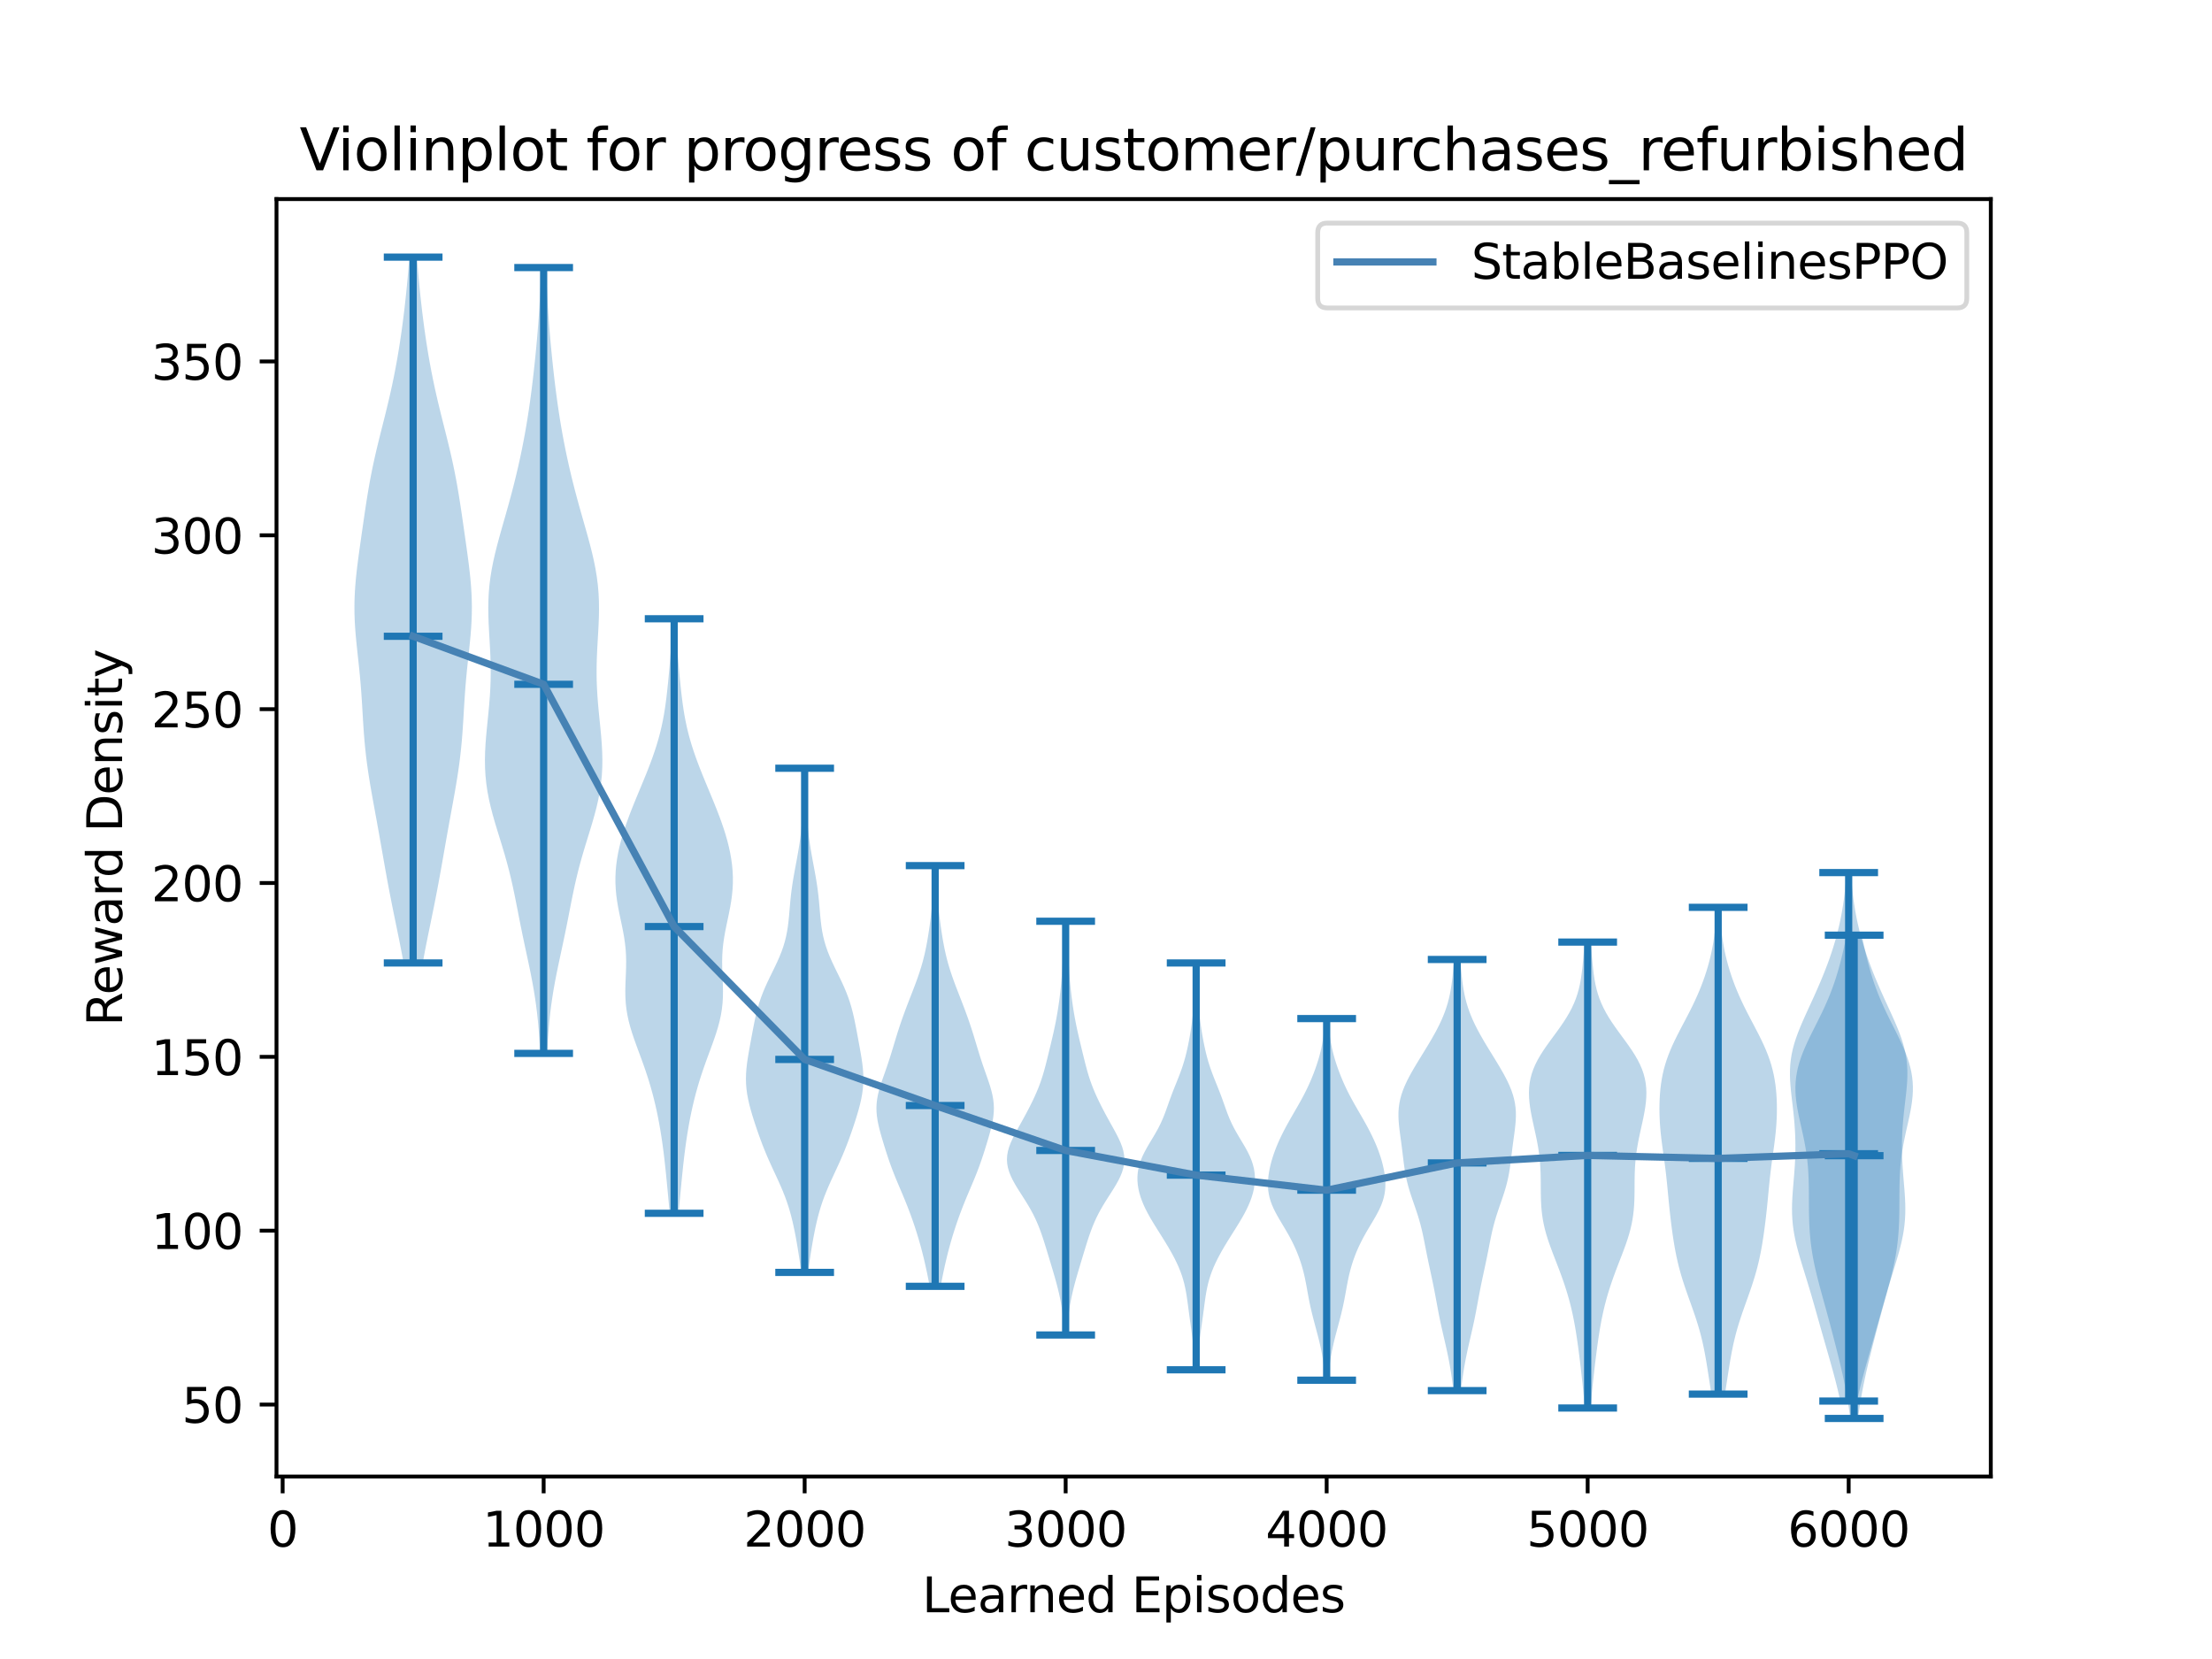 <?xml version="1.0" encoding="utf-8" standalone="no"?>
<!DOCTYPE svg PUBLIC "-//W3C//DTD SVG 1.1//EN"
  "http://www.w3.org/Graphics/SVG/1.1/DTD/svg11.dtd">
<svg xmlns:xlink="http://www.w3.org/1999/xlink" width="460.8pt" height="345.6pt" viewBox="0 0 460.8 345.6" xmlns="http://www.w3.org/2000/svg" version="1.1">
 <defs>
  <style type="text/css">*{stroke-linejoin: round; stroke-linecap: butt}</style>
 </defs>
 <g id="figure_1">
  <g id="patch_1">
   <path d="M 0 345.6 
L 460.8 345.6 
L 460.8 0 
L 0 0 
z
" style="fill: #ffffff"/>
  </g>
  <g id="axes_1">
   <g id="patch_2">
    <path d="M 57.6 307.584 
L 414.72 307.584 
L 414.72 41.472 
L 57.6 41.472 
z
" style="fill: #ffffff"/>
   </g>
   <g id="PolyCollection_1">
    <path d="M 88.06 200.603 
L 84.072 200.603 
L 83.801 199.118 
L 83.517 197.633 
L 83.224 196.148 
L 82.923 194.662 
L 82.619 193.177 
L 82.313 191.692 
L 82.009 190.207 
L 81.709 188.722 
L 81.415 187.236 
L 81.126 185.751 
L 80.845 184.266 
L 80.571 182.781 
L 80.302 181.296 
L 80.038 179.81 
L 79.777 178.325 
L 79.516 176.84 
L 79.255 175.355 
L 78.991 173.87 
L 78.725 172.384 
L 78.456 170.899 
L 78.184 169.414 
L 77.913 167.929 
L 77.643 166.444 
L 77.379 164.958 
L 77.123 163.473 
L 76.88 161.988 
L 76.653 160.503 
L 76.445 159.017 
L 76.258 157.532 
L 76.093 156.047 
L 75.951 154.562 
L 75.827 153.077 
L 75.721 151.591 
L 75.626 150.106 
L 75.537 148.621 
L 75.45 147.136 
L 75.357 145.651 
L 75.255 144.165 
L 75.14 142.68 
L 75.011 141.195 
L 74.868 139.71 
L 74.714 138.225 
L 74.553 136.739 
L 74.392 135.254 
L 74.239 133.769 
L 74.1 132.284 
L 73.984 130.799 
L 73.898 129.313 
L 73.846 127.828 
L 73.833 126.343 
L 73.858 124.858 
L 73.923 123.373 
L 74.023 121.887 
L 74.154 120.402 
L 74.312 118.917 
L 74.491 117.432 
L 74.685 115.947 
L 74.888 114.461 
L 75.097 112.976 
L 75.308 111.491 
L 75.521 110.006 
L 75.736 108.521 
L 75.952 107.035 
L 76.174 105.55 
L 76.403 104.065 
L 76.644 102.58 
L 76.898 101.095 
L 77.17 99.609 
L 77.46 98.124 
L 77.769 96.639 
L 78.096 95.154 
L 78.44 93.669 
L 78.798 92.183 
L 79.165 90.698 
L 79.538 89.213 
L 79.913 87.728 
L 80.284 86.242 
L 80.648 84.757 
L 81.002 83.272 
L 81.343 81.787 
L 81.67 80.302 
L 81.98 78.816 
L 82.275 77.331 
L 82.554 75.846 
L 82.817 74.361 
L 83.066 72.876 
L 83.301 71.39 
L 83.523 69.905 
L 83.733 68.42 
L 83.931 66.935 
L 84.119 65.45 
L 84.295 63.964 
L 84.462 62.479 
L 84.619 60.994 
L 84.767 59.509 
L 84.905 58.024 
L 85.035 56.538 
L 85.156 55.053 
L 85.268 53.568 
L 86.865 53.568 
L 86.865 53.568 
L 86.977 55.053 
L 87.098 56.538 
L 87.228 58.024 
L 87.366 59.509 
L 87.514 60.994 
L 87.671 62.479 
L 87.837 63.964 
L 88.014 65.45 
L 88.202 66.935 
L 88.4 68.42 
L 88.61 69.905 
L 88.832 71.39 
L 89.067 72.876 
L 89.316 74.361 
L 89.579 75.846 
L 89.858 77.331 
L 90.153 78.816 
L 90.463 80.302 
L 90.79 81.787 
L 91.13 83.272 
L 91.484 84.757 
L 91.849 86.242 
L 92.22 87.728 
L 92.594 89.213 
L 92.968 90.698 
L 93.335 92.183 
L 93.693 93.669 
L 94.037 95.154 
L 94.364 96.639 
L 94.673 98.124 
L 94.963 99.609 
L 95.234 101.095 
L 95.489 102.58 
L 95.73 104.065 
L 95.959 105.55 
L 96.181 107.035 
L 96.397 108.521 
L 96.611 110.006 
L 96.824 111.491 
L 97.036 112.976 
L 97.245 114.461 
L 97.448 115.947 
L 97.642 117.432 
L 97.82 118.917 
L 97.978 120.402 
L 98.11 121.887 
L 98.21 123.373 
L 98.274 124.858 
L 98.3 126.343 
L 98.286 127.828 
L 98.235 129.313 
L 98.148 130.799 
L 98.033 132.284 
L 97.894 133.769 
L 97.741 135.254 
L 97.58 136.739 
L 97.419 138.225 
L 97.265 139.71 
L 97.122 141.195 
L 96.993 142.68 
L 96.878 144.165 
L 96.776 145.651 
L 96.683 147.136 
L 96.595 148.621 
L 96.507 150.106 
L 96.412 151.591 
L 96.305 153.077 
L 96.182 154.562 
L 96.039 156.047 
L 95.875 157.532 
L 95.688 159.017 
L 95.48 160.503 
L 95.253 161.988 
L 95.01 163.473 
L 94.754 164.958 
L 94.49 166.444 
L 94.22 167.929 
L 93.949 169.414 
L 93.677 170.899 
L 93.408 172.384 
L 93.142 173.87 
L 92.878 175.355 
L 92.617 176.84 
L 92.356 178.325 
L 92.095 179.81 
L 91.831 181.296 
L 91.562 182.781 
L 91.287 184.266 
L 91.006 185.751 
L 90.718 187.236 
L 90.424 188.722 
L 90.123 190.207 
L 89.819 191.692 
L 89.514 193.177 
L 89.209 194.662 
L 88.909 196.148 
L 88.615 197.633 
L 88.332 199.118 
L 88.06 200.603 
z
" clip-path="url(#pe3bcbdf8e2)" style="fill: #1f77b4; fill-opacity: 0.3"/>
   </g>
   <g id="PolyCollection_2">
    <path d="M 113.967 219.435 
L 112.537 219.435 
L 112.445 217.782 
L 112.339 216.128 
L 112.215 214.475 
L 112.068 212.821 
L 111.895 211.168 
L 111.691 209.514 
L 111.456 207.861 
L 111.19 206.207 
L 110.894 204.554 
L 110.574 202.901 
L 110.235 201.247 
L 109.884 199.594 
L 109.528 197.94 
L 109.175 196.287 
L 108.828 194.633 
L 108.491 192.98 
L 108.162 191.326 
L 107.839 189.673 
L 107.515 188.019 
L 107.182 186.366 
L 106.833 184.712 
L 106.46 183.059 
L 106.057 181.405 
L 105.622 179.752 
L 105.156 178.098 
L 104.664 176.445 
L 104.157 174.791 
L 103.646 173.138 
L 103.145 171.484 
L 102.671 169.831 
L 102.238 168.177 
L 101.859 166.524 
L 101.545 164.871 
L 101.302 163.217 
L 101.135 161.564 
L 101.042 159.91 
L 101.019 158.257 
L 101.058 156.603 
L 101.148 154.95 
L 101.278 153.296 
L 101.433 151.643 
L 101.6 149.989 
L 101.765 148.336 
L 101.917 146.682 
L 102.046 145.029 
L 102.143 143.375 
L 102.204 141.722 
L 102.225 140.068 
L 102.21 138.415 
L 102.16 136.761 
L 102.084 135.108 
L 101.992 133.454 
L 101.895 131.801 
L 101.808 130.147 
L 101.744 128.494 
L 101.718 126.841 
L 101.74 125.187 
L 101.819 123.534 
L 101.962 121.88 
L 102.169 120.227 
L 102.439 118.573 
L 102.766 116.92 
L 103.142 115.266 
L 103.557 113.613 
L 104.001 111.959 
L 104.463 110.306 
L 104.933 108.652 
L 105.405 106.999 
L 105.87 105.345 
L 106.323 103.692 
L 106.763 102.038 
L 107.185 100.385 
L 107.589 98.731 
L 107.975 97.078 
L 108.341 95.424 
L 108.688 93.771 
L 109.017 92.117 
L 109.326 90.464 
L 109.617 88.811 
L 109.89 87.157 
L 110.146 85.504 
L 110.385 83.85 
L 110.61 82.197 
L 110.822 80.543 
L 111.021 78.89 
L 111.21 77.236 
L 111.389 75.583 
L 111.559 73.929 
L 111.719 72.276 
L 111.869 70.622 
L 112.008 68.969 
L 112.136 67.315 
L 112.254 65.662 
L 112.36 64.008 
L 112.455 62.355 
L 112.541 60.701 
L 112.618 59.048 
L 112.688 57.394 
L 112.752 55.741 
L 113.753 55.741 
L 113.753 55.741 
L 113.817 57.394 
L 113.887 59.048 
L 113.964 60.701 
L 114.05 62.355 
L 114.145 64.008 
L 114.251 65.662 
L 114.368 67.315 
L 114.497 68.969 
L 114.636 70.622 
L 114.786 72.276 
L 114.946 73.929 
L 115.115 75.583 
L 115.294 77.236 
L 115.483 78.89 
L 115.683 80.543 
L 115.894 82.197 
L 116.119 83.85 
L 116.359 85.504 
L 116.615 87.157 
L 116.888 88.811 
L 117.179 90.464 
L 117.488 92.117 
L 117.816 93.771 
L 118.164 95.424 
L 118.53 97.078 
L 118.916 98.731 
L 119.32 100.385 
L 119.742 102.038 
L 120.181 103.692 
L 120.635 105.345 
L 121.1 106.999 
L 121.571 108.652 
L 122.042 110.306 
L 122.504 111.959 
L 122.948 113.613 
L 123.363 115.266 
L 123.739 116.92 
L 124.066 118.573 
L 124.335 120.227 
L 124.543 121.88 
L 124.685 123.534 
L 124.765 125.187 
L 124.787 126.841 
L 124.76 128.494 
L 124.697 130.147 
L 124.609 131.801 
L 124.513 133.454 
L 124.42 135.108 
L 124.344 136.761 
L 124.295 138.415 
L 124.279 140.068 
L 124.301 141.722 
L 124.362 143.375 
L 124.459 145.029 
L 124.587 146.682 
L 124.739 148.336 
L 124.905 149.989 
L 125.072 151.643 
L 125.227 153.296 
L 125.357 154.95 
L 125.447 156.603 
L 125.486 158.257 
L 125.463 159.91 
L 125.37 161.564 
L 125.202 163.217 
L 124.96 164.871 
L 124.646 166.524 
L 124.267 168.177 
L 123.833 169.831 
L 123.359 171.484 
L 122.859 173.138 
L 122.348 174.791 
L 121.84 176.445 
L 121.349 178.098 
L 120.883 179.752 
L 120.448 181.405 
L 120.045 183.059 
L 119.671 184.712 
L 119.322 186.366 
L 118.99 188.019 
L 118.666 189.673 
L 118.342 191.326 
L 118.014 192.98 
L 117.676 194.633 
L 117.33 196.287 
L 116.976 197.94 
L 116.621 199.594 
L 116.27 201.247 
L 115.931 202.901 
L 115.61 204.554 
L 115.315 206.207 
L 115.048 207.861 
L 114.813 209.514 
L 114.61 211.168 
L 114.437 212.821 
L 114.29 214.475 
L 114.166 216.128 
L 114.06 217.782 
L 113.967 219.435 
z
" clip-path="url(#pe3bcbdf8e2)" style="fill: #1f77b4; fill-opacity: 0.3"/>
   </g>
   <g id="PolyCollection_3">
    <path d="M 141.365 252.754 
L 139.512 252.754 
L 139.398 251.503 
L 139.283 250.251 
L 139.167 249 
L 139.05 247.749 
L 138.931 246.498 
L 138.809 245.247 
L 138.683 243.996 
L 138.55 242.745 
L 138.41 241.494 
L 138.26 240.243 
L 138.098 238.992 
L 137.924 237.741 
L 137.735 236.49 
L 137.531 235.238 
L 137.31 233.987 
L 137.072 232.736 
L 136.813 231.485 
L 136.534 230.234 
L 136.233 228.983 
L 135.909 227.732 
L 135.561 226.481 
L 135.188 225.23 
L 134.791 223.979 
L 134.371 222.728 
L 133.932 221.477 
L 133.477 220.225 
L 133.015 218.974 
L 132.555 217.723 
L 132.107 216.472 
L 131.686 215.221 
L 131.303 213.97 
L 130.971 212.719 
L 130.7 211.468 
L 130.494 210.217 
L 130.357 208.966 
L 130.283 207.715 
L 130.264 206.464 
L 130.287 205.212 
L 130.335 203.961 
L 130.388 202.71 
L 130.429 201.459 
L 130.44 200.208 
L 130.409 198.957 
L 130.327 197.706 
L 130.192 196.455 
L 130.009 195.204 
L 129.784 193.953 
L 129.532 192.702 
L 129.267 191.451 
L 129.005 190.199 
L 128.761 188.948 
L 128.551 187.697 
L 128.383 186.446 
L 128.267 185.195 
L 128.206 183.944 
L 128.205 182.693 
L 128.261 181.442 
L 128.376 180.191 
L 128.545 178.94 
L 128.765 177.689 
L 129.035 176.438 
L 129.349 175.186 
L 129.704 173.935 
L 130.097 172.684 
L 130.523 171.433 
L 130.977 170.182 
L 131.455 168.931 
L 131.952 167.68 
L 132.462 166.429 
L 132.98 165.178 
L 133.501 163.927 
L 134.02 162.676 
L 134.531 161.425 
L 135.029 160.173 
L 135.51 158.922 
L 135.968 157.671 
L 136.401 156.42 
L 136.803 155.169 
L 137.172 153.918 
L 137.507 152.667 
L 137.806 151.416 
L 138.071 150.165 
L 138.304 148.914 
L 138.508 147.663 
L 138.687 146.412 
L 138.847 145.16 
L 138.991 143.909 
L 139.123 142.658 
L 139.246 141.407 
L 139.362 140.156 
L 139.472 138.905 
L 139.577 137.654 
L 139.675 136.403 
L 139.766 135.152 
L 139.849 133.901 
L 139.925 132.65 
L 139.993 131.399 
L 140.053 130.147 
L 140.106 128.896 
L 140.771 128.896 
L 140.771 128.896 
L 140.824 130.147 
L 140.884 131.399 
L 140.952 132.65 
L 141.027 133.901 
L 141.111 135.152 
L 141.202 136.403 
L 141.3 137.654 
L 141.404 138.905 
L 141.515 140.156 
L 141.631 141.407 
L 141.754 142.658 
L 141.886 143.909 
L 142.03 145.16 
L 142.189 146.412 
L 142.369 147.663 
L 142.573 148.914 
L 142.806 150.165 
L 143.07 151.416 
L 143.37 152.667 
L 143.704 153.918 
L 144.074 155.169 
L 144.476 156.42 
L 144.908 157.671 
L 145.367 158.922 
L 145.848 160.173 
L 146.346 161.425 
L 146.857 162.676 
L 147.375 163.927 
L 147.896 165.178 
L 148.415 166.429 
L 148.925 167.68 
L 149.422 168.931 
L 149.9 170.182 
L 150.354 171.433 
L 150.78 172.684 
L 151.172 173.935 
L 151.528 175.186 
L 151.842 176.438 
L 152.111 177.689 
L 152.332 178.94 
L 152.501 180.191 
L 152.615 181.442 
L 152.672 182.693 
L 152.67 183.944 
L 152.61 185.195 
L 152.494 186.446 
L 152.326 187.697 
L 152.115 188.948 
L 151.872 190.199 
L 151.61 191.451 
L 151.345 192.702 
L 151.092 193.953 
L 150.868 195.204 
L 150.684 196.455 
L 150.55 197.706 
L 150.468 198.957 
L 150.436 200.208 
L 150.447 201.459 
L 150.488 202.71 
L 150.542 203.961 
L 150.589 205.212 
L 150.612 206.464 
L 150.594 207.715 
L 150.52 208.966 
L 150.382 210.217 
L 150.177 211.468 
L 149.905 212.719 
L 149.573 213.97 
L 149.19 215.221 
L 148.769 216.472 
L 148.322 217.723 
L 147.862 218.974 
L 147.4 220.225 
L 146.945 221.477 
L 146.505 222.728 
L 146.085 223.979 
L 145.688 225.23 
L 145.316 226.481 
L 144.967 227.732 
L 144.643 228.983 
L 144.342 230.234 
L 144.063 231.485 
L 143.805 232.736 
L 143.566 233.987 
L 143.345 235.238 
L 143.141 236.49 
L 142.953 237.741 
L 142.778 238.992 
L 142.617 240.243 
L 142.467 241.494 
L 142.326 242.745 
L 142.194 243.996 
L 142.067 245.247 
L 141.945 246.498 
L 141.827 247.749 
L 141.709 249 
L 141.594 250.251 
L 141.479 251.503 
L 141.365 252.754 
z
" clip-path="url(#pe3bcbdf8e2)" style="fill: #1f77b4; fill-opacity: 0.3"/>
   </g>
   <g id="PolyCollection_4">
    <path d="M 168.347 265.067 
L 166.901 265.067 
L 166.769 264.006 
L 166.626 262.945 
L 166.472 261.884 
L 166.308 260.823 
L 166.135 259.763 
L 165.953 258.702 
L 165.76 257.641 
L 165.555 256.58 
L 165.335 255.519 
L 165.096 254.458 
L 164.835 253.397 
L 164.546 252.337 
L 164.225 251.276 
L 163.871 250.215 
L 163.482 249.154 
L 163.06 248.093 
L 162.609 247.032 
L 162.134 245.971 
L 161.646 244.911 
L 161.152 243.85 
L 160.662 242.789 
L 160.184 241.728 
L 159.722 240.667 
L 159.281 239.606 
L 158.861 238.545 
L 158.461 237.485 
L 158.077 236.424 
L 157.707 235.363 
L 157.349 234.302 
L 157.005 233.241 
L 156.676 232.18 
L 156.369 231.119 
L 156.09 230.059 
L 155.848 228.998 
L 155.652 227.937 
L 155.507 226.876 
L 155.42 225.815 
L 155.391 224.754 
L 155.417 223.693 
L 155.494 222.633 
L 155.612 221.572 
L 155.764 220.511 
L 155.937 219.45 
L 156.125 218.389 
L 156.318 217.328 
L 156.514 216.267 
L 156.711 215.206 
L 156.911 214.146 
L 157.119 213.085 
L 157.342 212.024 
L 157.589 210.963 
L 157.867 209.902 
L 158.184 208.841 
L 158.543 207.78 
L 158.948 206.72 
L 159.394 205.659 
L 159.875 204.598 
L 160.383 203.537 
L 160.902 202.476 
L 161.419 201.415 
L 161.919 200.354 
L 162.387 199.294 
L 162.812 198.233 
L 163.185 197.172 
L 163.502 196.111 
L 163.763 195.05 
L 163.972 193.989 
L 164.137 192.928 
L 164.267 191.868 
L 164.372 190.807 
L 164.464 189.746 
L 164.554 188.685 
L 164.65 187.624 
L 164.76 186.563 
L 164.888 185.502 
L 165.036 184.442 
L 165.202 183.381 
L 165.383 182.32 
L 165.575 181.259 
L 165.773 180.198 
L 165.971 179.137 
L 166.163 178.076 
L 166.346 177.016 
L 166.515 175.955 
L 166.669 174.894 
L 166.806 173.833 
L 166.924 172.772 
L 167.025 171.711 
L 167.107 170.65 
L 167.173 169.59 
L 167.222 168.529 
L 167.256 167.468 
L 167.278 166.407 
L 167.289 165.346 
L 167.294 164.285 
L 167.295 163.224 
L 167.295 162.163 
L 167.297 161.103 
L 167.303 160.042 
L 167.945 160.042 
L 167.945 160.042 
L 167.952 161.103 
L 167.954 162.163 
L 167.954 163.224 
L 167.955 164.285 
L 167.959 165.346 
L 167.971 166.407 
L 167.992 167.468 
L 168.027 168.529 
L 168.076 169.59 
L 168.141 170.65 
L 168.224 171.711 
L 168.324 172.772 
L 168.443 173.833 
L 168.58 174.894 
L 168.733 175.955 
L 168.903 177.016 
L 169.085 178.076 
L 169.278 179.137 
L 169.475 180.198 
L 169.673 181.259 
L 169.865 182.32 
L 170.047 183.381 
L 170.213 184.442 
L 170.36 185.502 
L 170.488 186.563 
L 170.598 187.624 
L 170.695 188.685 
L 170.785 189.746 
L 170.877 190.807 
L 170.982 191.868 
L 171.111 192.928 
L 171.276 193.989 
L 171.485 195.05 
L 171.747 196.111 
L 172.064 197.172 
L 172.437 198.233 
L 172.862 199.294 
L 173.33 200.354 
L 173.829 201.415 
L 174.346 202.476 
L 174.866 203.537 
L 175.373 204.598 
L 175.855 205.659 
L 176.301 206.72 
L 176.705 207.78 
L 177.065 208.841 
L 177.381 209.902 
L 177.66 210.963 
L 177.906 212.024 
L 178.13 213.085 
L 178.338 214.146 
L 178.538 215.206 
L 178.735 216.267 
L 178.93 217.328 
L 179.124 218.389 
L 179.311 219.45 
L 179.485 220.511 
L 179.636 221.572 
L 179.755 222.633 
L 179.832 223.693 
L 179.858 224.754 
L 179.829 225.815 
L 179.741 226.876 
L 179.597 227.937 
L 179.4 228.998 
L 179.159 230.059 
L 178.88 231.119 
L 178.572 232.18 
L 178.244 233.241 
L 177.899 234.302 
L 177.542 235.363 
L 177.172 236.424 
L 176.788 237.485 
L 176.387 238.545 
L 175.967 239.606 
L 175.526 240.667 
L 175.065 241.728 
L 174.586 242.789 
L 174.096 243.85 
L 173.603 244.911 
L 173.114 245.971 
L 172.64 247.032 
L 172.189 248.093 
L 171.766 249.154 
L 171.377 250.215 
L 171.023 251.276 
L 170.703 252.337 
L 170.414 253.397 
L 170.152 254.458 
L 169.913 255.519 
L 169.693 256.58 
L 169.488 257.641 
L 169.295 258.702 
L 169.113 259.763 
L 168.94 260.823 
L 168.777 261.884 
L 168.623 262.945 
L 168.479 264.006 
L 168.347 265.067 
z
" clip-path="url(#pe3bcbdf8e2)" style="fill: #1f77b4; fill-opacity: 0.3"/>
   </g>
   <g id="PolyCollection_5">
    <path d="M 195.957 267.964 
L 193.663 267.964 
L 193.499 267.079 
L 193.327 266.194 
L 193.148 265.308 
L 192.961 264.423 
L 192.766 263.538 
L 192.563 262.653 
L 192.351 261.767 
L 192.129 260.882 
L 191.897 259.997 
L 191.654 259.111 
L 191.4 258.226 
L 191.135 257.341 
L 190.859 256.456 
L 190.572 255.57 
L 190.273 254.685 
L 189.964 253.8 
L 189.643 252.915 
L 189.311 252.029 
L 188.967 251.144 
L 188.612 250.259 
L 188.248 249.374 
L 187.876 248.488 
L 187.501 247.603 
L 187.125 246.718 
L 186.754 245.832 
L 186.392 244.947 
L 186.042 244.062 
L 185.706 243.177 
L 185.385 242.291 
L 185.079 241.406 
L 184.785 240.521 
L 184.501 239.636 
L 184.225 238.75 
L 183.955 237.865 
L 183.692 236.98 
L 183.44 236.094 
L 183.205 235.209 
L 182.993 234.324 
L 182.816 233.439 
L 182.682 232.553 
L 182.6 231.668 
L 182.577 230.783 
L 182.616 229.898 
L 182.717 229.012 
L 182.877 228.127 
L 183.088 227.242 
L 183.34 226.357 
L 183.624 225.471 
L 183.926 224.586 
L 184.237 223.701 
L 184.549 222.815 
L 184.854 221.93 
L 185.15 221.045 
L 185.436 220.16 
L 185.712 219.274 
L 185.982 218.389 
L 186.248 217.504 
L 186.515 216.619 
L 186.786 215.733 
L 187.064 214.848 
L 187.351 213.963 
L 187.648 213.077 
L 187.954 212.192 
L 188.271 211.307 
L 188.597 210.422 
L 188.931 209.536 
L 189.271 208.651 
L 189.615 207.766 
L 189.959 206.881 
L 190.302 205.995 
L 190.639 205.11 
L 190.967 204.225 
L 191.281 203.339 
L 191.58 202.454 
L 191.86 201.569 
L 192.119 200.684 
L 192.358 199.798 
L 192.576 198.913 
L 192.776 198.028 
L 192.958 197.143 
L 193.124 196.257 
L 193.278 195.372 
L 193.421 194.487 
L 193.555 193.602 
L 193.679 192.716 
L 193.796 191.831 
L 193.906 190.946 
L 194.007 190.06 
L 194.099 189.175 
L 194.183 188.29 
L 194.258 187.405 
L 194.324 186.519 
L 194.381 185.634 
L 194.43 184.749 
L 194.471 183.864 
L 194.506 182.978 
L 194.536 182.093 
L 194.562 181.208 
L 194.586 180.322 
L 195.035 180.322 
L 195.035 180.322 
L 195.058 181.208 
L 195.085 182.093 
L 195.115 182.978 
L 195.15 183.864 
L 195.191 184.749 
L 195.239 185.634 
L 195.296 186.519 
L 195.362 187.405 
L 195.437 188.29 
L 195.521 189.175 
L 195.614 190.06 
L 195.715 190.946 
L 195.824 191.831 
L 195.941 192.716 
L 196.066 193.602 
L 196.199 194.487 
L 196.342 195.372 
L 196.496 196.257 
L 196.663 197.143 
L 196.845 198.028 
L 197.044 198.913 
L 197.262 199.798 
L 197.501 200.684 
L 197.761 201.569 
L 198.041 202.454 
L 198.339 203.339 
L 198.654 204.225 
L 198.981 205.11 
L 199.318 205.995 
L 199.661 206.881 
L 200.006 207.766 
L 200.349 208.651 
L 200.689 209.536 
L 201.023 210.422 
L 201.349 211.307 
L 201.666 212.192 
L 201.973 213.077 
L 202.269 213.963 
L 202.556 214.848 
L 202.834 215.733 
L 203.105 216.619 
L 203.372 217.504 
L 203.639 218.389 
L 203.908 219.274 
L 204.185 220.16 
L 204.47 221.045 
L 204.766 221.93 
L 205.072 222.815 
L 205.383 223.701 
L 205.694 224.586 
L 205.997 225.471 
L 206.28 226.357 
L 206.533 227.242 
L 206.744 228.127 
L 206.903 229.012 
L 207.005 229.898 
L 207.044 230.783 
L 207.021 231.668 
L 206.939 232.553 
L 206.805 233.439 
L 206.627 234.324 
L 206.416 235.209 
L 206.18 236.094 
L 205.928 236.98 
L 205.666 237.865 
L 205.396 238.75 
L 205.119 239.636 
L 204.836 240.521 
L 204.542 241.406 
L 204.235 242.291 
L 203.915 243.177 
L 203.579 244.062 
L 203.228 244.947 
L 202.866 245.832 
L 202.495 246.718 
L 202.119 247.603 
L 201.744 248.488 
L 201.372 249.374 
L 201.008 250.259 
L 200.653 251.144 
L 200.31 252.029 
L 199.977 252.915 
L 199.656 253.8 
L 199.347 254.685 
L 199.049 255.57 
L 198.762 256.456 
L 198.485 257.341 
L 198.22 258.226 
L 197.966 259.111 
L 197.724 259.997 
L 197.491 260.882 
L 197.27 261.767 
L 197.058 262.653 
L 196.855 263.538 
L 196.66 264.423 
L 196.473 265.308 
L 196.293 266.194 
L 196.121 267.079 
L 195.957 267.964 
z
" clip-path="url(#pe3bcbdf8e2)" style="fill: #1f77b4; fill-opacity: 0.3"/>
   </g>
   <g id="PolyCollection_6">
    <path d="M 222.263 278.105 
L 221.729 278.105 
L 221.68 277.234 
L 221.621 276.363 
L 221.55 275.493 
L 221.466 274.622 
L 221.366 273.751 
L 221.25 272.881 
L 221.114 272.01 
L 220.961 271.139 
L 220.788 270.269 
L 220.598 269.398 
L 220.39 268.528 
L 220.168 267.657 
L 219.933 266.786 
L 219.687 265.916 
L 219.434 265.045 
L 219.176 264.174 
L 218.915 263.304 
L 218.652 262.433 
L 218.389 261.562 
L 218.125 260.692 
L 217.859 259.821 
L 217.588 258.951 
L 217.309 258.08 
L 217.016 257.209 
L 216.706 256.339 
L 216.372 255.468 
L 216.008 254.597 
L 215.612 253.727 
L 215.179 252.856 
L 214.709 251.985 
L 214.205 251.115 
L 213.673 250.244 
L 213.122 249.374 
L 212.564 248.503 
L 212.014 247.632 
L 211.489 246.762 
L 211.006 245.891 
L 210.582 245.02 
L 210.234 244.15 
L 209.975 243.279 
L 209.816 242.408 
L 209.762 241.538 
L 209.816 240.667 
L 209.973 239.797 
L 210.223 238.926 
L 210.552 238.055 
L 210.945 237.185 
L 211.383 236.314 
L 211.85 235.443 
L 212.331 234.573 
L 212.816 233.702 
L 213.296 232.831 
L 213.768 231.961 
L 214.227 231.09 
L 214.673 230.219 
L 215.102 229.349 
L 215.512 228.478 
L 215.901 227.608 
L 216.265 226.737 
L 216.601 225.866 
L 216.91 224.996 
L 217.192 224.125 
L 217.452 223.254 
L 217.692 222.384 
L 217.919 221.513 
L 218.137 220.642 
L 218.351 219.772 
L 218.563 218.901 
L 218.774 218.031 
L 218.983 217.16 
L 219.189 216.289 
L 219.39 215.419 
L 219.584 214.548 
L 219.768 213.677 
L 219.942 212.807 
L 220.105 211.936 
L 220.258 211.065 
L 220.4 210.195 
L 220.532 209.324 
L 220.655 208.454 
L 220.767 207.583 
L 220.871 206.712 
L 220.965 205.842 
L 221.049 204.971 
L 221.125 204.1 
L 221.193 203.23 
L 221.255 202.359 
L 221.31 201.488 
L 221.362 200.618 
L 221.41 199.747 
L 221.456 198.877 
L 221.501 198.006 
L 221.545 197.135 
L 221.586 196.265 
L 221.626 195.394 
L 221.664 194.523 
L 221.7 193.653 
L 221.733 192.782 
L 221.765 191.911 
L 222.228 191.911 
L 222.228 191.911 
L 222.259 192.782 
L 222.292 193.653 
L 222.328 194.523 
L 222.366 195.394 
L 222.406 196.265 
L 222.448 197.135 
L 222.491 198.006 
L 222.536 198.877 
L 222.582 199.747 
L 222.631 200.618 
L 222.682 201.488 
L 222.738 202.359 
L 222.799 203.23 
L 222.867 204.1 
L 222.943 204.971 
L 223.028 205.842 
L 223.122 206.712 
L 223.225 207.583 
L 223.338 208.454 
L 223.46 209.324 
L 223.592 210.195 
L 223.734 211.065 
L 223.887 211.936 
L 224.05 212.807 
L 224.224 213.677 
L 224.409 214.548 
L 224.602 215.419 
L 224.803 216.289 
L 225.009 217.16 
L 225.218 218.031 
L 225.429 218.901 
L 225.641 219.772 
L 225.855 220.642 
L 226.073 221.513 
L 226.3 222.384 
L 226.541 223.254 
L 226.8 224.125 
L 227.082 224.996 
L 227.391 225.866 
L 227.728 226.737 
L 228.091 227.608 
L 228.48 228.478 
L 228.89 229.349 
L 229.32 230.219 
L 229.765 231.09 
L 230.225 231.961 
L 230.696 232.831 
L 231.177 233.702 
L 231.661 234.573 
L 232.143 235.443 
L 232.61 236.314 
L 233.048 237.185 
L 233.44 238.055 
L 233.77 238.926 
L 234.019 239.797 
L 234.176 240.667 
L 234.23 241.538 
L 234.177 242.408 
L 234.017 243.279 
L 233.758 244.15 
L 233.41 245.02 
L 232.987 245.891 
L 232.504 246.762 
L 231.978 247.632 
L 231.429 248.503 
L 230.871 249.374 
L 230.319 250.244 
L 229.787 251.115 
L 229.283 251.985 
L 228.813 252.856 
L 228.38 253.727 
L 227.984 254.597 
L 227.621 255.468 
L 227.286 256.339 
L 226.976 257.209 
L 226.683 258.08 
L 226.404 258.951 
L 226.133 259.821 
L 225.867 260.692 
L 225.603 261.562 
L 225.34 262.433 
L 225.078 263.304 
L 224.817 264.174 
L 224.558 265.045 
L 224.305 265.916 
L 224.059 266.786 
L 223.824 267.657 
L 223.602 268.528 
L 223.395 269.398 
L 223.204 270.269 
L 223.032 271.139 
L 222.878 272.01 
L 222.743 272.881 
L 222.626 273.751 
L 222.526 274.622 
L 222.442 275.493 
L 222.371 276.363 
L 222.313 277.234 
L 222.263 278.105 
z
" clip-path="url(#pe3bcbdf8e2)" style="fill: #1f77b4; fill-opacity: 0.3"/>
   </g>
   <g id="PolyCollection_7">
    <path d="M 249.464 285.348 
L 248.9 285.348 
L 248.859 284.492 
L 248.814 283.636 
L 248.762 282.78 
L 248.703 281.924 
L 248.635 281.068 
L 248.556 280.212 
L 248.466 279.356 
L 248.365 278.5 
L 248.256 277.644 
L 248.14 276.788 
L 248.021 275.932 
L 247.901 275.076 
L 247.784 274.22 
L 247.669 273.364 
L 247.556 272.508 
L 247.443 271.652 
L 247.326 270.796 
L 247.199 269.94 
L 247.055 269.084 
L 246.887 268.228 
L 246.69 267.372 
L 246.458 266.516 
L 246.188 265.66 
L 245.878 264.804 
L 245.53 263.948 
L 245.144 263.092 
L 244.725 262.236 
L 244.275 261.38 
L 243.799 260.524 
L 243.301 259.668 
L 242.785 258.812 
L 242.255 257.956 
L 241.717 257.099 
L 241.176 256.243 
L 240.641 255.387 
L 240.117 254.531 
L 239.612 253.675 
L 239.134 252.819 
L 238.689 251.963 
L 238.285 251.107 
L 237.925 250.251 
L 237.615 249.395 
L 237.36 248.539 
L 237.161 247.683 
L 237.024 246.827 
L 236.952 245.971 
L 236.948 245.115 
L 237.016 244.259 
L 237.157 243.403 
L 237.372 242.547 
L 237.66 241.691 
L 238.016 240.835 
L 238.432 239.979 
L 238.897 239.123 
L 239.395 238.267 
L 239.909 237.411 
L 240.421 236.555 
L 240.916 235.699 
L 241.379 234.843 
L 241.804 233.987 
L 242.19 233.131 
L 242.539 232.275 
L 242.862 231.419 
L 243.168 230.563 
L 243.47 229.707 
L 243.777 228.851 
L 244.095 227.995 
L 244.425 227.139 
L 244.766 226.283 
L 245.111 225.427 
L 245.453 224.571 
L 245.785 223.715 
L 246.098 222.859 
L 246.39 222.003 
L 246.656 221.147 
L 246.899 220.291 
L 247.118 219.435 
L 247.318 218.579 
L 247.501 217.723 
L 247.671 216.867 
L 247.829 216.011 
L 247.976 215.155 
L 248.111 214.299 
L 248.234 213.443 
L 248.344 212.587 
L 248.44 211.731 
L 248.522 210.875 
L 248.589 210.019 
L 248.645 209.163 
L 248.689 208.307 
L 248.726 207.451 
L 248.756 206.595 
L 248.783 205.739 
L 248.807 204.883 
L 248.832 204.027 
L 248.856 203.171 
L 248.881 202.315 
L 248.908 201.459 
L 248.935 200.603 
L 249.429 200.603 
L 249.429 200.603 
L 249.456 201.459 
L 249.483 202.315 
L 249.508 203.171 
L 249.533 204.027 
L 249.557 204.883 
L 249.581 205.739 
L 249.608 206.595 
L 249.638 207.451 
L 249.675 208.307 
L 249.72 209.163 
L 249.775 210.019 
L 249.842 210.875 
L 249.924 211.731 
L 250.02 212.587 
L 250.13 213.443 
L 250.253 214.299 
L 250.389 215.155 
L 250.535 216.011 
L 250.693 216.867 
L 250.863 217.723 
L 251.046 218.579 
L 251.246 219.435 
L 251.466 220.291 
L 251.708 221.147 
L 251.975 222.003 
L 252.266 222.859 
L 252.58 223.715 
L 252.911 224.571 
L 253.253 225.427 
L 253.598 226.283 
L 253.939 227.139 
L 254.27 227.995 
L 254.587 228.851 
L 254.894 229.707 
L 255.196 230.563 
L 255.502 231.419 
L 255.825 232.275 
L 256.174 233.131 
L 256.56 233.987 
L 256.985 234.843 
L 257.449 235.699 
L 257.943 236.555 
L 258.455 237.411 
L 258.969 238.267 
L 259.467 239.123 
L 259.932 239.979 
L 260.348 240.835 
L 260.704 241.691 
L 260.992 242.547 
L 261.208 243.403 
L 261.348 244.259 
L 261.416 245.115 
L 261.412 245.971 
L 261.34 246.827 
L 261.203 247.683 
L 261.005 248.539 
L 260.749 249.395 
L 260.439 250.251 
L 260.08 251.107 
L 259.675 251.963 
L 259.23 252.819 
L 258.752 253.675 
L 258.248 254.531 
L 257.724 255.387 
L 257.188 256.243 
L 256.647 257.099 
L 256.109 257.956 
L 255.58 258.812 
L 255.063 259.668 
L 254.565 260.524 
L 254.089 261.38 
L 253.639 262.236 
L 253.22 263.092 
L 252.834 263.948 
L 252.486 264.804 
L 252.176 265.66 
L 251.906 266.516 
L 251.674 267.372 
L 251.477 268.228 
L 251.309 269.084 
L 251.165 269.94 
L 251.038 270.796 
L 250.921 271.652 
L 250.808 272.508 
L 250.696 273.364 
L 250.581 274.22 
L 250.463 275.076 
L 250.343 275.932 
L 250.224 276.788 
L 250.108 277.644 
L 249.999 278.5 
L 249.898 279.356 
L 249.808 280.212 
L 249.729 281.068 
L 249.661 281.924 
L 249.602 282.78 
L 249.55 283.636 
L 249.505 284.492 
L 249.464 285.348 
z
" clip-path="url(#pe3bcbdf8e2)" style="fill: #1f77b4; fill-opacity: 0.3"/>
   </g>
   <g id="PolyCollection_8">
    <path d="M 276.699 287.521 
L 276.037 287.521 
L 275.981 286.76 
L 275.917 285.999 
L 275.842 285.238 
L 275.756 284.477 
L 275.656 283.716 
L 275.542 282.955 
L 275.412 282.194 
L 275.268 281.433 
L 275.11 280.673 
L 274.939 279.912 
L 274.757 279.151 
L 274.566 278.39 
L 274.367 277.629 
L 274.165 276.868 
L 273.961 276.107 
L 273.759 275.346 
L 273.56 274.585 
L 273.367 273.825 
L 273.183 273.064 
L 273.008 272.303 
L 272.844 271.542 
L 272.69 270.781 
L 272.545 270.02 
L 272.406 269.259 
L 272.269 268.498 
L 272.131 267.737 
L 271.985 266.976 
L 271.829 266.216 
L 271.657 265.455 
L 271.468 264.694 
L 271.258 263.933 
L 271.027 263.172 
L 270.773 262.411 
L 270.497 261.65 
L 270.197 260.889 
L 269.873 260.128 
L 269.524 259.368 
L 269.151 258.607 
L 268.754 257.846 
L 268.335 257.085 
L 267.897 256.324 
L 267.446 255.563 
L 266.99 254.802 
L 266.538 254.041 
L 266.1 253.28 
L 265.687 252.52 
L 265.311 251.759 
L 264.978 250.998 
L 264.698 250.237 
L 264.474 249.476 
L 264.307 248.715 
L 264.197 247.954 
L 264.141 247.193 
L 264.134 246.432 
L 264.173 245.671 
L 264.251 244.911 
L 264.365 244.15 
L 264.51 243.389 
L 264.684 242.628 
L 264.885 241.867 
L 265.111 241.106 
L 265.363 240.345 
L 265.638 239.584 
L 265.936 238.823 
L 266.256 238.063 
L 266.597 237.302 
L 266.959 236.541 
L 267.338 235.78 
L 267.735 235.019 
L 268.146 234.258 
L 268.57 233.497 
L 269.003 232.736 
L 269.442 231.975 
L 269.883 231.215 
L 270.321 230.454 
L 270.752 229.693 
L 271.173 228.932 
L 271.579 228.171 
L 271.969 227.41 
L 272.34 226.649 
L 272.694 225.888 
L 273.03 225.127 
L 273.348 224.366 
L 273.649 223.606 
L 273.934 222.845 
L 274.203 222.084 
L 274.455 221.323 
L 274.689 220.562 
L 274.904 219.801 
L 275.099 219.04 
L 275.273 218.279 
L 275.427 217.518 
L 275.56 216.758 
L 275.675 215.997 
L 275.772 215.236 
L 275.855 214.475 
L 275.925 213.714 
L 275.985 212.953 
L 276.037 212.192 
L 276.699 212.192 
L 276.699 212.192 
L 276.751 212.953 
L 276.811 213.714 
L 276.881 214.475 
L 276.964 215.236 
L 277.061 215.997 
L 277.176 216.758 
L 277.309 217.518 
L 277.463 218.279 
L 277.637 219.04 
L 277.832 219.801 
L 278.047 220.562 
L 278.281 221.323 
L 278.533 222.084 
L 278.802 222.845 
L 279.087 223.606 
L 279.388 224.366 
L 279.707 225.127 
L 280.042 225.888 
L 280.396 226.649 
L 280.767 227.41 
L 281.157 228.171 
L 281.563 228.932 
L 281.984 229.693 
L 282.415 230.454 
L 282.853 231.215 
L 283.294 231.975 
L 283.733 232.736 
L 284.166 233.497 
L 284.59 234.258 
L 285.001 235.019 
L 285.398 235.78 
L 285.777 236.541 
L 286.139 237.302 
L 286.48 238.063 
L 286.8 238.823 
L 287.098 239.584 
L 287.373 240.345 
L 287.625 241.106 
L 287.851 241.867 
L 288.052 242.628 
L 288.226 243.389 
L 288.371 244.15 
L 288.485 244.911 
L 288.563 245.671 
L 288.602 246.432 
L 288.595 247.193 
L 288.539 247.954 
L 288.429 248.715 
L 288.262 249.476 
L 288.038 250.237 
L 287.758 250.998 
L 287.425 251.759 
L 287.049 252.52 
L 286.636 253.28 
L 286.198 254.041 
L 285.746 254.802 
L 285.29 255.563 
L 284.839 256.324 
L 284.401 257.085 
L 283.982 257.846 
L 283.585 258.607 
L 283.212 259.368 
L 282.863 260.128 
L 282.539 260.889 
L 282.239 261.65 
L 281.963 262.411 
L 281.709 263.172 
L 281.478 263.933 
L 281.268 264.694 
L 281.079 265.455 
L 280.907 266.216 
L 280.751 266.976 
L 280.605 267.737 
L 280.467 268.498 
L 280.33 269.259 
L 280.191 270.02 
L 280.046 270.781 
L 279.892 271.542 
L 279.728 272.303 
L 279.553 273.064 
L 279.369 273.825 
L 279.176 274.585 
L 278.977 275.346 
L 278.775 276.107 
L 278.571 276.868 
L 278.369 277.629 
L 278.17 278.39 
L 277.979 279.151 
L 277.797 279.912 
L 277.626 280.673 
L 277.468 281.433 
L 277.324 282.194 
L 277.194 282.955 
L 277.08 283.716 
L 276.98 284.477 
L 276.894 285.238 
L 276.819 285.999 
L 276.755 286.76 
L 276.699 287.521 
z
" clip-path="url(#pe3bcbdf8e2)" style="fill: #1f77b4; fill-opacity: 0.3"/>
   </g>
   <g id="PolyCollection_9">
    <path d="M 304.329 289.694 
L 302.778 289.694 
L 302.669 288.786 
L 302.551 287.879 
L 302.425 286.972 
L 302.289 286.065 
L 302.143 285.157 
L 301.985 284.25 
L 301.817 283.343 
L 301.637 282.436 
L 301.447 281.529 
L 301.249 280.621 
L 301.043 279.714 
L 300.834 278.807 
L 300.624 277.9 
L 300.417 276.992 
L 300.215 276.085 
L 300.02 275.178 
L 299.833 274.271 
L 299.654 273.364 
L 299.482 272.456 
L 299.314 271.549 
L 299.146 270.642 
L 298.978 269.735 
L 298.805 268.827 
L 298.626 267.92 
L 298.44 267.013 
L 298.249 266.106 
L 298.054 265.199 
L 297.858 264.291 
L 297.663 263.384 
L 297.472 262.477 
L 297.286 261.57 
L 297.105 260.663 
L 296.928 259.755 
L 296.751 258.848 
L 296.569 257.941 
L 296.377 257.034 
L 296.17 256.126 
L 295.943 255.219 
L 295.694 254.312 
L 295.423 253.405 
L 295.132 252.498 
L 294.826 251.59 
L 294.512 250.683 
L 294.199 249.776 
L 293.895 248.869 
L 293.608 247.961 
L 293.346 247.054 
L 293.113 246.147 
L 292.911 245.24 
L 292.738 244.333 
L 292.59 243.425 
L 292.463 242.518 
L 292.348 241.611 
L 292.239 240.704 
L 292.13 239.797 
L 292.016 238.889 
L 291.897 237.982 
L 291.773 237.075 
L 291.649 236.168 
L 291.532 235.26 
L 291.432 234.353 
L 291.358 233.446 
L 291.32 232.539 
L 291.33 231.632 
L 291.394 230.724 
L 291.519 229.817 
L 291.707 228.91 
L 291.958 228.003 
L 292.271 227.095 
L 292.639 226.188 
L 293.057 225.281 
L 293.517 224.374 
L 294.011 223.467 
L 294.532 222.559 
L 295.071 221.652 
L 295.623 220.745 
L 296.181 219.838 
L 296.739 218.93 
L 297.293 218.023 
L 297.838 217.116 
L 298.368 216.209 
L 298.88 215.302 
L 299.367 214.394 
L 299.826 213.487 
L 300.253 212.58 
L 300.644 211.673 
L 300.998 210.766 
L 301.313 209.858 
L 301.589 208.951 
L 301.828 208.044 
L 302.032 207.137 
L 302.205 206.229 
L 302.351 205.322 
L 302.474 204.415 
L 302.58 203.508 
L 302.672 202.601 
L 302.755 201.693 
L 302.832 200.786 
L 302.904 199.879 
L 304.204 199.879 
L 304.204 199.879 
L 304.276 200.786 
L 304.353 201.693 
L 304.436 202.601 
L 304.528 203.508 
L 304.634 204.415 
L 304.757 205.322 
L 304.903 206.229 
L 305.076 207.137 
L 305.28 208.044 
L 305.519 208.951 
L 305.795 209.858 
L 306.11 210.766 
L 306.464 211.673 
L 306.855 212.58 
L 307.282 213.487 
L 307.741 214.394 
L 308.228 215.302 
L 308.74 216.209 
L 309.27 217.116 
L 309.814 218.023 
L 310.369 218.93 
L 310.927 219.838 
L 311.485 220.745 
L 312.037 221.652 
L 312.576 222.559 
L 313.097 223.467 
L 313.591 224.374 
L 314.051 225.281 
L 314.469 226.188 
L 314.837 227.095 
L 315.15 228.003 
L 315.401 228.91 
L 315.589 229.817 
L 315.714 230.724 
L 315.778 231.632 
L 315.788 232.539 
L 315.75 233.446 
L 315.676 234.353 
L 315.575 235.26 
L 315.459 236.168 
L 315.335 237.075 
L 315.211 237.982 
L 315.092 238.889 
L 314.978 239.797 
L 314.869 240.704 
L 314.76 241.611 
L 314.645 242.518 
L 314.517 243.425 
L 314.37 244.333 
L 314.197 245.24 
L 313.995 246.147 
L 313.762 247.054 
L 313.5 247.961 
L 313.213 248.869 
L 312.909 249.776 
L 312.596 250.683 
L 312.282 251.59 
L 311.976 252.498 
L 311.685 253.405 
L 311.414 254.312 
L 311.165 255.219 
L 310.938 256.126 
L 310.731 257.034 
L 310.539 257.941 
L 310.357 258.848 
L 310.18 259.755 
L 310.003 260.663 
L 309.822 261.57 
L 309.636 262.477 
L 309.445 263.384 
L 309.25 264.291 
L 309.054 265.199 
L 308.859 266.106 
L 308.668 267.013 
L 308.482 267.92 
L 308.303 268.827 
L 308.13 269.735 
L 307.961 270.642 
L 307.794 271.549 
L 307.626 272.456 
L 307.454 273.364 
L 307.275 274.271 
L 307.088 275.178 
L 306.893 276.085 
L 306.691 276.992 
L 306.484 277.9 
L 306.274 278.807 
L 306.065 279.714 
L 305.859 280.621 
L 305.661 281.529 
L 305.471 282.436 
L 305.291 283.343 
L 305.122 284.25 
L 304.965 285.157 
L 304.819 286.065 
L 304.683 286.972 
L 304.557 287.879 
L 304.439 288.786 
L 304.329 289.694 
z
" clip-path="url(#pe3bcbdf8e2)" style="fill: #1f77b4; fill-opacity: 0.3"/>
   </g>
   <g id="PolyCollection_10">
    <path d="M 331.332 293.315 
L 330.148 293.315 
L 330.062 292.335 
L 329.972 291.354 
L 329.877 290.374 
L 329.78 289.394 
L 329.679 288.413 
L 329.575 287.433 
L 329.467 286.452 
L 329.357 285.472 
L 329.244 284.492 
L 329.127 283.511 
L 329.006 282.531 
L 328.881 281.55 
L 328.751 280.57 
L 328.615 279.59 
L 328.472 278.609 
L 328.32 277.629 
L 328.158 276.649 
L 327.984 275.668 
L 327.796 274.688 
L 327.592 273.707 
L 327.371 272.727 
L 327.132 271.747 
L 326.874 270.766 
L 326.596 269.786 
L 326.299 268.806 
L 325.984 267.825 
L 325.652 266.845 
L 325.304 265.864 
L 324.943 264.884 
L 324.572 263.904 
L 324.194 262.923 
L 323.814 261.943 
L 323.437 260.962 
L 323.07 259.982 
L 322.719 259.002 
L 322.391 258.021 
L 322.091 257.041 
L 321.826 256.061 
L 321.598 255.08 
L 321.41 254.1 
L 321.26 253.119 
L 321.148 252.139 
L 321.069 251.159 
L 321.018 250.178 
L 320.989 249.198 
L 320.975 248.218 
L 320.97 247.237 
L 320.965 246.257 
L 320.954 245.276 
L 320.93 244.296 
L 320.889 243.316 
L 320.825 242.335 
L 320.737 241.355 
L 320.622 240.374 
L 320.48 239.394 
L 320.314 238.414 
L 320.127 237.433 
L 319.924 236.453 
L 319.71 235.473 
L 319.493 234.492 
L 319.278 233.512 
L 319.075 232.531 
L 318.89 231.551 
L 318.732 230.571 
L 318.61 229.59 
L 318.532 228.61 
L 318.506 227.63 
L 318.542 226.649 
L 318.646 225.669 
L 318.824 224.688 
L 319.082 223.708 
L 319.422 222.728 
L 319.842 221.747 
L 320.338 220.767 
L 320.905 219.786 
L 321.531 218.806 
L 322.203 217.826 
L 322.907 216.845 
L 323.626 215.865 
L 324.345 214.885 
L 325.047 213.904 
L 325.718 212.924 
L 326.346 211.943 
L 326.922 210.963 
L 327.439 209.983 
L 327.893 209.002 
L 328.284 208.022 
L 328.615 207.042 
L 328.889 206.061 
L 329.114 205.081 
L 329.298 204.1 
L 329.447 203.12 
L 329.571 202.14 
L 329.677 201.159 
L 329.771 200.179 
L 329.858 199.198 
L 329.942 198.218 
L 330.023 197.238 
L 330.103 196.257 
L 331.376 196.257 
L 331.376 196.257 
L 331.457 197.238 
L 331.538 198.218 
L 331.622 199.198 
L 331.709 200.179 
L 331.803 201.159 
L 331.909 202.14 
L 332.033 203.12 
L 332.182 204.1 
L 332.365 205.081 
L 332.59 206.061 
L 332.865 207.042 
L 333.195 208.022 
L 333.587 209.002 
L 334.041 209.983 
L 334.558 210.963 
L 335.133 211.943 
L 335.762 212.924 
L 336.433 213.904 
L 337.135 214.885 
L 337.853 215.865 
L 338.573 216.845 
L 339.277 217.826 
L 339.949 218.806 
L 340.575 219.786 
L 341.141 220.767 
L 341.638 221.747 
L 342.058 222.728 
L 342.398 223.708 
L 342.655 224.688 
L 342.834 225.669 
L 342.938 226.649 
L 342.974 227.63 
L 342.948 228.61 
L 342.87 229.59 
L 342.748 230.571 
L 342.59 231.551 
L 342.405 232.531 
L 342.202 233.512 
L 341.987 234.492 
L 341.769 235.473 
L 341.556 236.453 
L 341.352 237.433 
L 341.166 238.414 
L 341 239.394 
L 340.858 240.374 
L 340.743 241.355 
L 340.654 242.335 
L 340.591 243.316 
L 340.549 244.296 
L 340.526 245.276 
L 340.515 246.257 
L 340.51 247.237 
L 340.505 248.218 
L 340.491 249.198 
L 340.462 250.178 
L 340.411 251.159 
L 340.332 252.139 
L 340.22 253.119 
L 340.07 254.1 
L 339.882 255.08 
L 339.654 256.061 
L 339.388 257.041 
L 339.089 258.021 
L 338.761 259.002 
L 338.41 259.982 
L 338.043 260.962 
L 337.666 261.943 
L 337.286 262.923 
L 336.908 263.904 
L 336.536 264.884 
L 336.175 265.864 
L 335.828 266.845 
L 335.495 267.825 
L 335.18 268.806 
L 334.884 269.786 
L 334.606 270.766 
L 334.348 271.747 
L 334.108 272.727 
L 333.887 273.707 
L 333.684 274.688 
L 333.496 275.668 
L 333.322 276.649 
L 333.16 277.629 
L 333.008 278.609 
L 332.865 279.59 
L 332.729 280.57 
L 332.599 281.55 
L 332.474 282.531 
L 332.353 283.511 
L 332.236 284.492 
L 332.123 285.472 
L 332.012 286.452 
L 331.905 287.433 
L 331.801 288.413 
L 331.7 289.394 
L 331.602 290.374 
L 331.508 291.354 
L 331.418 292.335 
L 331.332 293.315 
z
" clip-path="url(#pe3bcbdf8e2)" style="fill: #1f77b4; fill-opacity: 0.3"/>
   </g>
   <g id="PolyCollection_11">
    <path d="M 359.335 290.418 
L 356.517 290.418 
L 356.359 289.394 
L 356.2 288.369 
L 356.041 287.345 
L 355.882 286.321 
L 355.722 285.296 
L 355.557 284.272 
L 355.386 283.248 
L 355.204 282.224 
L 355.009 281.199 
L 354.796 280.175 
L 354.564 279.151 
L 354.309 278.126 
L 354.033 277.102 
L 353.733 276.078 
L 353.414 275.054 
L 353.076 274.029 
L 352.724 273.005 
L 352.363 271.981 
L 351.997 270.957 
L 351.632 269.932 
L 351.273 268.908 
L 350.924 267.884 
L 350.59 266.859 
L 350.275 265.835 
L 349.982 264.811 
L 349.71 263.787 
L 349.462 262.762 
L 349.236 261.738 
L 349.03 260.714 
L 348.843 259.689 
L 348.671 258.665 
L 348.513 257.641 
L 348.366 256.617 
L 348.228 255.592 
L 348.098 254.568 
L 347.976 253.544 
L 347.86 252.52 
L 347.751 251.495 
L 347.648 250.471 
L 347.548 249.447 
L 347.451 248.422 
L 347.354 247.398 
L 347.253 246.374 
L 347.146 245.35 
L 347.031 244.325 
L 346.906 243.301 
L 346.773 242.277 
L 346.634 241.252 
L 346.49 240.228 
L 346.347 239.204 
L 346.21 238.18 
L 346.082 237.155 
L 345.968 236.131 
L 345.872 235.107 
L 345.795 234.082 
L 345.739 233.058 
L 345.704 232.034 
L 345.692 231.01 
L 345.703 229.985 
L 345.737 228.961 
L 345.798 227.937 
L 345.887 226.913 
L 346.009 225.888 
L 346.165 224.864 
L 346.36 223.84 
L 346.597 222.815 
L 346.878 221.791 
L 347.203 220.767 
L 347.573 219.743 
L 347.984 218.718 
L 348.432 217.694 
L 348.913 216.67 
L 349.42 215.645 
L 349.946 214.621 
L 350.482 213.597 
L 351.022 212.573 
L 351.557 211.548 
L 352.082 210.524 
L 352.591 209.5 
L 353.08 208.476 
L 353.545 207.451 
L 353.985 206.427 
L 354.399 205.403 
L 354.786 204.378 
L 355.146 203.354 
L 355.48 202.33 
L 355.787 201.306 
L 356.068 200.281 
L 356.323 199.257 
L 356.552 198.233 
L 356.755 197.208 
L 356.933 196.184 
L 357.086 195.16 
L 357.217 194.136 
L 357.327 193.111 
L 357.418 192.087 
L 357.494 191.063 
L 357.556 190.039 
L 357.608 189.014 
L 358.244 189.014 
L 358.244 189.014 
L 358.295 190.039 
L 358.358 191.063 
L 358.433 192.087 
L 358.525 193.111 
L 358.635 194.136 
L 358.765 195.16 
L 358.919 196.184 
L 359.097 197.208 
L 359.3 198.233 
L 359.528 199.257 
L 359.783 200.281 
L 360.064 201.306 
L 360.372 202.33 
L 360.706 203.354 
L 361.066 204.378 
L 361.453 205.403 
L 361.867 206.427 
L 362.307 207.451 
L 362.772 208.476 
L 363.261 209.5 
L 363.769 210.524 
L 364.294 211.548 
L 364.83 212.573 
L 365.369 213.597 
L 365.906 214.621 
L 366.432 215.645 
L 366.938 216.67 
L 367.42 217.694 
L 367.868 218.718 
L 368.279 219.743 
L 368.648 220.767 
L 368.974 221.791 
L 369.254 222.815 
L 369.491 223.84 
L 369.687 224.864 
L 369.843 225.888 
L 369.964 226.913 
L 370.054 227.937 
L 370.114 228.961 
L 370.149 229.985 
L 370.16 231.01 
L 370.147 232.034 
L 370.113 233.058 
L 370.057 234.082 
L 369.98 235.107 
L 369.883 236.131 
L 369.77 237.155 
L 369.642 238.18 
L 369.504 239.204 
L 369.361 240.228 
L 369.218 241.252 
L 369.078 242.277 
L 368.945 243.301 
L 368.821 244.325 
L 368.706 245.35 
L 368.599 246.374 
L 368.498 247.398 
L 368.4 248.422 
L 368.303 249.447 
L 368.204 250.471 
L 368.1 251.495 
L 367.991 252.52 
L 367.876 253.544 
L 367.753 254.568 
L 367.623 255.592 
L 367.485 256.617 
L 367.338 257.641 
L 367.18 258.665 
L 367.009 259.689 
L 366.822 260.714 
L 366.616 261.738 
L 366.39 262.762 
L 366.141 263.787 
L 365.87 264.811 
L 365.576 265.835 
L 365.261 266.859 
L 364.928 267.884 
L 364.579 268.908 
L 364.22 269.932 
L 363.855 270.957 
L 363.489 271.981 
L 363.127 273.005 
L 362.776 274.029 
L 362.438 275.054 
L 362.118 276.078 
L 361.819 277.102 
L 361.542 278.126 
L 361.288 279.151 
L 361.055 280.175 
L 360.843 281.199 
L 360.647 282.224 
L 360.466 283.248 
L 360.294 284.272 
L 360.13 285.296 
L 359.969 286.321 
L 359.81 287.345 
L 359.652 288.369 
L 359.493 289.394 
L 359.335 290.418 
z
" clip-path="url(#pe3bcbdf8e2)" style="fill: #1f77b4; fill-opacity: 0.3"/>
   </g>
   <g id="PolyCollection_12">
    <path d="M 386.853 291.866 
L 383.37 291.866 
L 383.125 290.754 
L 382.865 289.642 
L 382.593 288.53 
L 382.309 287.418 
L 382.015 286.306 
L 381.712 285.194 
L 381.403 284.082 
L 381.089 282.97 
L 380.772 281.858 
L 380.452 280.746 
L 380.133 279.634 
L 379.814 278.522 
L 379.497 277.409 
L 379.182 276.297 
L 378.868 275.185 
L 378.554 274.073 
L 378.241 272.961 
L 377.925 271.849 
L 377.606 270.737 
L 377.282 269.625 
L 376.952 268.513 
L 376.617 267.401 
L 376.276 266.289 
L 375.932 265.177 
L 375.588 264.065 
L 375.248 262.953 
L 374.918 261.84 
L 374.603 260.728 
L 374.311 259.616 
L 374.048 258.504 
L 373.819 257.392 
L 373.63 256.28 
L 373.484 255.168 
L 373.383 254.056 
L 373.324 252.944 
L 373.307 251.832 
L 373.326 250.72 
L 373.374 249.608 
L 373.446 248.496 
L 373.532 247.383 
L 373.625 246.271 
L 373.718 245.159 
L 373.806 244.047 
L 373.882 242.935 
L 373.944 241.823 
L 373.987 240.711 
L 374.011 239.599 
L 374.015 238.487 
L 373.997 237.375 
L 373.958 236.263 
L 373.898 235.151 
L 373.819 234.039 
L 373.721 232.927 
L 373.608 231.814 
L 373.484 230.702 
L 373.352 229.59 
L 373.222 228.478 
L 373.099 227.366 
L 372.995 226.254 
L 372.918 225.142 
L 372.878 224.03 
L 372.885 222.918 
L 372.945 221.806 
L 373.065 220.694 
L 373.246 219.582 
L 373.49 218.47 
L 373.793 217.357 
L 374.15 216.245 
L 374.554 215.133 
L 374.996 214.021 
L 375.468 212.909 
L 375.96 211.797 
L 376.465 210.685 
L 376.975 209.573 
L 377.485 208.461 
L 377.99 207.349 
L 378.486 206.237 
L 378.97 205.125 
L 379.441 204.013 
L 379.896 202.901 
L 380.335 201.788 
L 380.756 200.676 
L 381.157 199.564 
L 381.537 198.452 
L 381.897 197.34 
L 382.234 196.228 
L 382.549 195.116 
L 382.84 194.004 
L 383.108 192.892 
L 383.354 191.78 
L 383.576 190.668 
L 383.777 189.556 
L 383.956 188.444 
L 384.115 187.331 
L 384.255 186.219 
L 384.377 185.107 
L 384.483 183.995 
L 384.575 182.883 
L 384.654 181.771 
L 385.57 181.771 
L 385.57 181.771 
L 385.649 182.883 
L 385.74 183.995 
L 385.846 185.107 
L 385.969 186.219 
L 386.108 187.331 
L 386.267 188.444 
L 386.447 189.556 
L 386.647 190.668 
L 386.87 191.78 
L 387.115 192.892 
L 387.383 194.004 
L 387.675 195.116 
L 387.989 196.228 
L 388.327 197.34 
L 388.686 198.452 
L 389.067 199.564 
L 389.468 200.676 
L 389.889 201.788 
L 390.327 202.901 
L 390.783 204.013 
L 391.253 205.125 
L 391.738 206.237 
L 392.234 207.349 
L 392.738 208.461 
L 393.248 209.573 
L 393.759 210.685 
L 394.264 211.797 
L 394.756 212.909 
L 395.228 214.021 
L 395.67 215.133 
L 396.074 216.245 
L 396.431 217.357 
L 396.733 218.47 
L 396.977 219.582 
L 397.159 220.694 
L 397.278 221.806 
L 397.339 222.918 
L 397.345 224.03 
L 397.306 225.142 
L 397.229 226.254 
L 397.124 227.366 
L 397.002 228.478 
L 396.871 229.59 
L 396.74 230.702 
L 396.615 231.814 
L 396.502 232.927 
L 396.405 234.039 
L 396.325 235.151 
L 396.266 236.263 
L 396.227 237.375 
L 396.209 238.487 
L 396.212 239.599 
L 396.236 240.711 
L 396.28 241.823 
L 396.341 242.935 
L 396.418 244.047 
L 396.505 245.159 
L 396.599 246.271 
L 396.692 247.383 
L 396.778 248.496 
L 396.849 249.608 
L 396.898 250.72 
L 396.916 251.832 
L 396.899 252.944 
L 396.841 254.056 
L 396.739 255.168 
L 396.593 256.28 
L 396.404 257.392 
L 396.176 258.504 
L 395.912 259.616 
L 395.62 260.728 
L 395.306 261.84 
L 394.975 262.953 
L 394.635 264.065 
L 394.291 265.177 
L 393.948 266.289 
L 393.607 267.401 
L 393.271 268.513 
L 392.942 269.625 
L 392.618 270.737 
L 392.299 271.849 
L 391.983 272.961 
L 391.669 274.073 
L 391.356 275.185 
L 391.042 276.297 
L 390.726 277.409 
L 390.409 278.522 
L 390.091 279.634 
L 389.771 280.746 
L 389.452 281.858 
L 389.135 282.97 
L 388.82 284.082 
L 388.511 285.194 
L 388.209 286.306 
L 387.915 287.418 
L 387.631 288.53 
L 387.358 289.642 
L 387.099 290.754 
L 386.853 291.866 
z
" clip-path="url(#pe3bcbdf8e2)" style="fill: #1f77b4; fill-opacity: 0.3"/>
   </g>
   <g id="PolyCollection_13">
    <path d="M 387.065 295.488 
L 385.443 295.488 
L 385.313 294.471 
L 385.172 293.454 
L 385.017 292.437 
L 384.85 291.42 
L 384.671 290.403 
L 384.48 289.386 
L 384.278 288.369 
L 384.066 287.352 
L 383.844 286.335 
L 383.613 285.318 
L 383.376 284.301 
L 383.132 283.284 
L 382.883 282.267 
L 382.629 281.251 
L 382.372 280.234 
L 382.111 279.217 
L 381.848 278.2 
L 381.581 277.183 
L 381.312 276.166 
L 381.04 275.149 
L 380.765 274.132 
L 380.487 273.115 
L 380.207 272.098 
L 379.926 271.081 
L 379.645 270.064 
L 379.365 269.047 
L 379.09 268.03 
L 378.821 267.013 
L 378.561 265.996 
L 378.314 264.979 
L 378.081 263.962 
L 377.866 262.945 
L 377.671 261.928 
L 377.496 260.911 
L 377.344 259.894 
L 377.214 258.877 
L 377.107 257.86 
L 377.02 256.843 
L 376.953 255.826 
L 376.903 254.81 
L 376.869 253.793 
L 376.846 252.776 
L 376.834 251.759 
L 376.828 250.742 
L 376.824 249.725 
L 376.821 248.708 
L 376.812 247.691 
L 376.796 246.674 
L 376.768 245.657 
L 376.725 244.64 
L 376.664 243.623 
L 376.582 242.606 
L 376.477 241.589 
L 376.349 240.572 
L 376.197 239.555 
L 376.022 238.538 
L 375.827 237.521 
L 375.616 236.504 
L 375.393 235.487 
L 375.164 234.47 
L 374.936 233.453 
L 374.716 232.436 
L 374.513 231.419 
L 374.335 230.402 
L 374.189 229.385 
L 374.084 228.368 
L 374.026 227.352 
L 374.02 226.335 
L 374.071 225.318 
L 374.18 224.301 
L 374.35 223.284 
L 374.578 222.267 
L 374.862 221.25 
L 375.199 220.233 
L 375.583 219.216 
L 376.007 218.199 
L 376.464 217.182 
L 376.947 216.165 
L 377.448 215.148 
L 377.958 214.131 
L 378.47 213.114 
L 378.978 212.097 
L 379.475 211.08 
L 379.957 210.063 
L 380.418 209.046 
L 380.858 208.029 
L 381.273 207.012 
L 381.663 205.995 
L 382.029 204.978 
L 382.37 203.961 
L 382.69 202.944 
L 382.989 201.927 
L 383.269 200.91 
L 383.533 199.894 
L 383.783 198.877 
L 384.02 197.86 
L 384.244 196.843 
L 384.458 195.826 
L 384.66 194.809 
L 387.847 194.809 
L 387.847 194.809 
L 388.049 195.826 
L 388.263 196.843 
L 388.488 197.86 
L 388.724 198.877 
L 388.974 199.894 
L 389.238 200.91 
L 389.519 201.927 
L 389.818 202.944 
L 390.137 203.961 
L 390.479 204.978 
L 390.844 205.995 
L 391.234 207.012 
L 391.649 208.029 
L 392.089 209.046 
L 392.551 210.063 
L 393.032 211.08 
L 393.529 212.097 
L 394.037 213.114 
L 394.549 214.131 
L 395.059 215.148 
L 395.56 216.165 
L 396.043 217.182 
L 396.5 218.199 
L 396.924 219.216 
L 397.308 220.233 
L 397.645 221.25 
L 397.929 222.267 
L 398.158 223.284 
L 398.327 224.301 
L 398.437 225.318 
L 398.487 226.335 
L 398.481 227.352 
L 398.423 228.368 
L 398.318 229.385 
L 398.172 230.402 
L 397.994 231.419 
L 397.791 232.436 
L 397.571 233.453 
L 397.343 234.47 
L 397.114 235.487 
L 396.891 236.504 
L 396.68 237.521 
L 396.485 238.538 
L 396.311 239.555 
L 396.159 240.572 
L 396.03 241.589 
L 395.926 242.606 
L 395.843 243.623 
L 395.782 244.64 
L 395.739 245.657 
L 395.711 246.674 
L 395.695 247.691 
L 395.687 248.708 
L 395.683 249.725 
L 395.679 250.742 
L 395.673 251.759 
L 395.661 252.776 
L 395.639 253.793 
L 395.604 254.81 
L 395.555 255.826 
L 395.487 256.843 
L 395.401 257.86 
L 395.293 258.877 
L 395.163 259.894 
L 395.011 260.911 
L 394.837 261.928 
L 394.641 262.945 
L 394.426 263.962 
L 394.193 264.979 
L 393.946 265.996 
L 393.686 267.013 
L 393.417 268.03 
L 393.142 269.047 
L 392.863 270.064 
L 392.581 271.081 
L 392.3 272.098 
L 392.02 273.115 
L 391.743 274.132 
L 391.467 275.149 
L 391.195 276.166 
L 390.926 277.183 
L 390.66 278.2 
L 390.396 279.217 
L 390.135 280.234 
L 389.878 281.251 
L 389.625 282.267 
L 389.375 283.284 
L 389.132 284.301 
L 388.894 285.318 
L 388.664 286.335 
L 388.442 287.352 
L 388.229 288.369 
L 388.027 289.386 
L 387.836 290.403 
L 387.657 291.42 
L 387.49 292.437 
L 387.335 293.454 
L 387.194 294.471 
L 387.065 295.488 
z
" clip-path="url(#pe3bcbdf8e2)" style="fill: #1f77b4; fill-opacity: 0.3"/>
   </g>
   <g id="matplotlib.axis_1">
    <g id="xtick_1">
     <g id="line2d_1">
      <defs>
       <path id="m890a17f42e" d="M 0 0 
L 0 3.5 
" style="stroke: #000000; stroke-width: 0.8"/>
      </defs>
      <g>
       <use xlink:href="#m890a17f42e" x="58.88" y="307.584" style="stroke: #000000; stroke-width: 0.8"/>
      </g>
     </g>
     <g id="text_1">
      <!-- 0 -->
      <g transform="translate(55.699 322.182)scale(0.1 -0.1)">
       <defs>
        <path id="DejaVuSans-30" d="M 2034 4250 
Q 1547 4250 1301 3770 
Q 1056 3291 1056 2328 
Q 1056 1369 1301 889 
Q 1547 409 2034 409 
Q 2525 409 2770 889 
Q 3016 1369 3016 2328 
Q 3016 3291 2770 3770 
Q 2525 4250 2034 4250 
z
M 2034 4750 
Q 2819 4750 3233 4129 
Q 3647 3509 3647 2328 
Q 3647 1150 3233 529 
Q 2819 -91 2034 -91 
Q 1250 -91 836 529 
Q 422 1150 422 2328 
Q 422 3509 836 4129 
Q 1250 4750 2034 4750 
z
" transform="scale(0.016)"/>
       </defs>
       <use xlink:href="#DejaVuSans-30"/>
      </g>
     </g>
    </g>
    <g id="xtick_2">
     <g id="line2d_2">
      <g>
       <use xlink:href="#m890a17f42e" x="113.252" y="307.584" style="stroke: #000000; stroke-width: 0.8"/>
      </g>
     </g>
     <g id="text_2">
      <!-- 1000 -->
      <g transform="translate(100.527 322.182)scale(0.1 -0.1)">
       <defs>
        <path id="DejaVuSans-31" d="M 794 531 
L 1825 531 
L 1825 4091 
L 703 3866 
L 703 4441 
L 1819 4666 
L 2450 4666 
L 2450 531 
L 3481 531 
L 3481 0 
L 794 0 
L 794 531 
z
" transform="scale(0.016)"/>
       </defs>
       <use xlink:href="#DejaVuSans-31"/>
       <use xlink:href="#DejaVuSans-30" x="63.623"/>
       <use xlink:href="#DejaVuSans-30" x="127.246"/>
       <use xlink:href="#DejaVuSans-30" x="190.869"/>
      </g>
     </g>
    </g>
    <g id="xtick_3">
     <g id="line2d_3">
      <g>
       <use xlink:href="#m890a17f42e" x="167.624" y="307.584" style="stroke: #000000; stroke-width: 0.8"/>
      </g>
     </g>
     <g id="text_3">
      <!-- 2000 -->
      <g transform="translate(154.899 322.182)scale(0.1 -0.1)">
       <defs>
        <path id="DejaVuSans-32" d="M 1228 531 
L 3431 531 
L 3431 0 
L 469 0 
L 469 531 
Q 828 903 1448 1529 
Q 2069 2156 2228 2338 
Q 2531 2678 2651 2914 
Q 2772 3150 2772 3378 
Q 2772 3750 2511 3984 
Q 2250 4219 1831 4219 
Q 1534 4219 1204 4116 
Q 875 4013 500 3803 
L 500 4441 
Q 881 4594 1212 4672 
Q 1544 4750 1819 4750 
Q 2544 4750 2975 4387 
Q 3406 4025 3406 3419 
Q 3406 3131 3298 2873 
Q 3191 2616 2906 2266 
Q 2828 2175 2409 1742 
Q 1991 1309 1228 531 
z
" transform="scale(0.016)"/>
       </defs>
       <use xlink:href="#DejaVuSans-32"/>
       <use xlink:href="#DejaVuSans-30" x="63.623"/>
       <use xlink:href="#DejaVuSans-30" x="127.246"/>
       <use xlink:href="#DejaVuSans-30" x="190.869"/>
      </g>
     </g>
    </g>
    <g id="xtick_4">
     <g id="line2d_4">
      <g>
       <use xlink:href="#m890a17f42e" x="221.996" y="307.584" style="stroke: #000000; stroke-width: 0.8"/>
      </g>
     </g>
     <g id="text_4">
      <!-- 3000 -->
      <g transform="translate(209.271 322.182)scale(0.1 -0.1)">
       <defs>
        <path id="DejaVuSans-33" d="M 2597 2516 
Q 3050 2419 3304 2112 
Q 3559 1806 3559 1356 
Q 3559 666 3084 287 
Q 2609 -91 1734 -91 
Q 1441 -91 1130 -33 
Q 819 25 488 141 
L 488 750 
Q 750 597 1062 519 
Q 1375 441 1716 441 
Q 2309 441 2620 675 
Q 2931 909 2931 1356 
Q 2931 1769 2642 2001 
Q 2353 2234 1838 2234 
L 1294 2234 
L 1294 2753 
L 1863 2753 
Q 2328 2753 2575 2939 
Q 2822 3125 2822 3475 
Q 2822 3834 2567 4026 
Q 2313 4219 1838 4219 
Q 1578 4219 1281 4162 
Q 984 4106 628 3988 
L 628 4550 
Q 988 4650 1302 4700 
Q 1616 4750 1894 4750 
Q 2613 4750 3031 4423 
Q 3450 4097 3450 3541 
Q 3450 3153 3228 2886 
Q 3006 2619 2597 2516 
z
" transform="scale(0.016)"/>
       </defs>
       <use xlink:href="#DejaVuSans-33"/>
       <use xlink:href="#DejaVuSans-30" x="63.623"/>
       <use xlink:href="#DejaVuSans-30" x="127.246"/>
       <use xlink:href="#DejaVuSans-30" x="190.869"/>
      </g>
     </g>
    </g>
    <g id="xtick_5">
     <g id="line2d_5">
      <g>
       <use xlink:href="#m890a17f42e" x="276.368" y="307.584" style="stroke: #000000; stroke-width: 0.8"/>
      </g>
     </g>
     <g id="text_5">
      <!-- 4000 -->
      <g transform="translate(263.643 322.182)scale(0.1 -0.1)">
       <defs>
        <path id="DejaVuSans-34" d="M 2419 4116 
L 825 1625 
L 2419 1625 
L 2419 4116 
z
M 2253 4666 
L 3047 4666 
L 3047 1625 
L 3713 1625 
L 3713 1100 
L 3047 1100 
L 3047 0 
L 2419 0 
L 2419 1100 
L 313 1100 
L 313 1709 
L 2253 4666 
z
" transform="scale(0.016)"/>
       </defs>
       <use xlink:href="#DejaVuSans-34"/>
       <use xlink:href="#DejaVuSans-30" x="63.623"/>
       <use xlink:href="#DejaVuSans-30" x="127.246"/>
       <use xlink:href="#DejaVuSans-30" x="190.869"/>
      </g>
     </g>
    </g>
    <g id="xtick_6">
     <g id="line2d_6">
      <g>
       <use xlink:href="#m890a17f42e" x="330.74" y="307.584" style="stroke: #000000; stroke-width: 0.8"/>
      </g>
     </g>
     <g id="text_6">
      <!-- 5000 -->
      <g transform="translate(318.015 322.182)scale(0.1 -0.1)">
       <defs>
        <path id="DejaVuSans-35" d="M 691 4666 
L 3169 4666 
L 3169 4134 
L 1269 4134 
L 1269 2991 
Q 1406 3038 1543 3061 
Q 1681 3084 1819 3084 
Q 2600 3084 3056 2656 
Q 3513 2228 3513 1497 
Q 3513 744 3044 326 
Q 2575 -91 1722 -91 
Q 1428 -91 1123 -41 
Q 819 9 494 109 
L 494 744 
Q 775 591 1075 516 
Q 1375 441 1709 441 
Q 2250 441 2565 725 
Q 2881 1009 2881 1497 
Q 2881 1984 2565 2268 
Q 2250 2553 1709 2553 
Q 1456 2553 1204 2497 
Q 953 2441 691 2322 
L 691 4666 
z
" transform="scale(0.016)"/>
       </defs>
       <use xlink:href="#DejaVuSans-35"/>
       <use xlink:href="#DejaVuSans-30" x="63.623"/>
       <use xlink:href="#DejaVuSans-30" x="127.246"/>
       <use xlink:href="#DejaVuSans-30" x="190.869"/>
      </g>
     </g>
    </g>
    <g id="xtick_7">
     <g id="line2d_7">
      <g>
       <use xlink:href="#m890a17f42e" x="385.112" y="307.584" style="stroke: #000000; stroke-width: 0.8"/>
      </g>
     </g>
     <g id="text_7">
      <!-- 6000 -->
      <g transform="translate(372.387 322.182)scale(0.1 -0.1)">
       <defs>
        <path id="DejaVuSans-36" d="M 2113 2584 
Q 1688 2584 1439 2293 
Q 1191 2003 1191 1497 
Q 1191 994 1439 701 
Q 1688 409 2113 409 
Q 2538 409 2786 701 
Q 3034 994 3034 1497 
Q 3034 2003 2786 2293 
Q 2538 2584 2113 2584 
z
M 3366 4563 
L 3366 3988 
Q 3128 4100 2886 4159 
Q 2644 4219 2406 4219 
Q 1781 4219 1451 3797 
Q 1122 3375 1075 2522 
Q 1259 2794 1537 2939 
Q 1816 3084 2150 3084 
Q 2853 3084 3261 2657 
Q 3669 2231 3669 1497 
Q 3669 778 3244 343 
Q 2819 -91 2113 -91 
Q 1303 -91 875 529 
Q 447 1150 447 2328 
Q 447 3434 972 4092 
Q 1497 4750 2381 4750 
Q 2619 4750 2861 4703 
Q 3103 4656 3366 4563 
z
" transform="scale(0.016)"/>
       </defs>
       <use xlink:href="#DejaVuSans-36"/>
       <use xlink:href="#DejaVuSans-30" x="63.623"/>
       <use xlink:href="#DejaVuSans-30" x="127.246"/>
       <use xlink:href="#DejaVuSans-30" x="190.869"/>
      </g>
     </g>
    </g>
    <g id="text_8">
     <!-- Learned Episodes -->
     <g transform="translate(192.102 335.861)scale(0.1 -0.1)">
      <defs>
       <path id="DejaVuSans-4c" d="M 628 4666 
L 1259 4666 
L 1259 531 
L 3531 531 
L 3531 0 
L 628 0 
L 628 4666 
z
" transform="scale(0.016)"/>
       <path id="DejaVuSans-65" d="M 3597 1894 
L 3597 1613 
L 953 1613 
Q 991 1019 1311 708 
Q 1631 397 2203 397 
Q 2534 397 2845 478 
Q 3156 559 3463 722 
L 3463 178 
Q 3153 47 2828 -22 
Q 2503 -91 2169 -91 
Q 1331 -91 842 396 
Q 353 884 353 1716 
Q 353 2575 817 3079 
Q 1281 3584 2069 3584 
Q 2775 3584 3186 3129 
Q 3597 2675 3597 1894 
z
M 3022 2063 
Q 3016 2534 2758 2815 
Q 2500 3097 2075 3097 
Q 1594 3097 1305 2825 
Q 1016 2553 972 2059 
L 3022 2063 
z
" transform="scale(0.016)"/>
       <path id="DejaVuSans-61" d="M 2194 1759 
Q 1497 1759 1228 1600 
Q 959 1441 959 1056 
Q 959 750 1161 570 
Q 1363 391 1709 391 
Q 2188 391 2477 730 
Q 2766 1069 2766 1631 
L 2766 1759 
L 2194 1759 
z
M 3341 1997 
L 3341 0 
L 2766 0 
L 2766 531 
Q 2569 213 2275 61 
Q 1981 -91 1556 -91 
Q 1019 -91 701 211 
Q 384 513 384 1019 
Q 384 1609 779 1909 
Q 1175 2209 1959 2209 
L 2766 2209 
L 2766 2266 
Q 2766 2663 2505 2880 
Q 2244 3097 1772 3097 
Q 1472 3097 1187 3025 
Q 903 2953 641 2809 
L 641 3341 
Q 956 3463 1253 3523 
Q 1550 3584 1831 3584 
Q 2591 3584 2966 3190 
Q 3341 2797 3341 1997 
z
" transform="scale(0.016)"/>
       <path id="DejaVuSans-72" d="M 2631 2963 
Q 2534 3019 2420 3045 
Q 2306 3072 2169 3072 
Q 1681 3072 1420 2755 
Q 1159 2438 1159 1844 
L 1159 0 
L 581 0 
L 581 3500 
L 1159 3500 
L 1159 2956 
Q 1341 3275 1631 3429 
Q 1922 3584 2338 3584 
Q 2397 3584 2469 3576 
Q 2541 3569 2628 3553 
L 2631 2963 
z
" transform="scale(0.016)"/>
       <path id="DejaVuSans-6e" d="M 3513 2113 
L 3513 0 
L 2938 0 
L 2938 2094 
Q 2938 2591 2744 2837 
Q 2550 3084 2163 3084 
Q 1697 3084 1428 2787 
Q 1159 2491 1159 1978 
L 1159 0 
L 581 0 
L 581 3500 
L 1159 3500 
L 1159 2956 
Q 1366 3272 1645 3428 
Q 1925 3584 2291 3584 
Q 2894 3584 3203 3211 
Q 3513 2838 3513 2113 
z
" transform="scale(0.016)"/>
       <path id="DejaVuSans-64" d="M 2906 2969 
L 2906 4863 
L 3481 4863 
L 3481 0 
L 2906 0 
L 2906 525 
Q 2725 213 2448 61 
Q 2172 -91 1784 -91 
Q 1150 -91 751 415 
Q 353 922 353 1747 
Q 353 2572 751 3078 
Q 1150 3584 1784 3584 
Q 2172 3584 2448 3432 
Q 2725 3281 2906 2969 
z
M 947 1747 
Q 947 1113 1208 752 
Q 1469 391 1925 391 
Q 2381 391 2643 752 
Q 2906 1113 2906 1747 
Q 2906 2381 2643 2742 
Q 2381 3103 1925 3103 
Q 1469 3103 1208 2742 
Q 947 2381 947 1747 
z
" transform="scale(0.016)"/>
       <path id="DejaVuSans-20" transform="scale(0.016)"/>
       <path id="DejaVuSans-45" d="M 628 4666 
L 3578 4666 
L 3578 4134 
L 1259 4134 
L 1259 2753 
L 3481 2753 
L 3481 2222 
L 1259 2222 
L 1259 531 
L 3634 531 
L 3634 0 
L 628 0 
L 628 4666 
z
" transform="scale(0.016)"/>
       <path id="DejaVuSans-70" d="M 1159 525 
L 1159 -1331 
L 581 -1331 
L 581 3500 
L 1159 3500 
L 1159 2969 
Q 1341 3281 1617 3432 
Q 1894 3584 2278 3584 
Q 2916 3584 3314 3078 
Q 3713 2572 3713 1747 
Q 3713 922 3314 415 
Q 2916 -91 2278 -91 
Q 1894 -91 1617 61 
Q 1341 213 1159 525 
z
M 3116 1747 
Q 3116 2381 2855 2742 
Q 2594 3103 2138 3103 
Q 1681 3103 1420 2742 
Q 1159 2381 1159 1747 
Q 1159 1113 1420 752 
Q 1681 391 2138 391 
Q 2594 391 2855 752 
Q 3116 1113 3116 1747 
z
" transform="scale(0.016)"/>
       <path id="DejaVuSans-69" d="M 603 3500 
L 1178 3500 
L 1178 0 
L 603 0 
L 603 3500 
z
M 603 4863 
L 1178 4863 
L 1178 4134 
L 603 4134 
L 603 4863 
z
" transform="scale(0.016)"/>
       <path id="DejaVuSans-73" d="M 2834 3397 
L 2834 2853 
Q 2591 2978 2328 3040 
Q 2066 3103 1784 3103 
Q 1356 3103 1142 2972 
Q 928 2841 928 2578 
Q 928 2378 1081 2264 
Q 1234 2150 1697 2047 
L 1894 2003 
Q 2506 1872 2764 1633 
Q 3022 1394 3022 966 
Q 3022 478 2636 193 
Q 2250 -91 1575 -91 
Q 1294 -91 989 -36 
Q 684 19 347 128 
L 347 722 
Q 666 556 975 473 
Q 1284 391 1588 391 
Q 1994 391 2212 530 
Q 2431 669 2431 922 
Q 2431 1156 2273 1281 
Q 2116 1406 1581 1522 
L 1381 1569 
Q 847 1681 609 1914 
Q 372 2147 372 2553 
Q 372 3047 722 3315 
Q 1072 3584 1716 3584 
Q 2034 3584 2315 3537 
Q 2597 3491 2834 3397 
z
" transform="scale(0.016)"/>
       <path id="DejaVuSans-6f" d="M 1959 3097 
Q 1497 3097 1228 2736 
Q 959 2375 959 1747 
Q 959 1119 1226 758 
Q 1494 397 1959 397 
Q 2419 397 2687 759 
Q 2956 1122 2956 1747 
Q 2956 2369 2687 2733 
Q 2419 3097 1959 3097 
z
M 1959 3584 
Q 2709 3584 3137 3096 
Q 3566 2609 3566 1747 
Q 3566 888 3137 398 
Q 2709 -91 1959 -91 
Q 1206 -91 779 398 
Q 353 888 353 1747 
Q 353 2609 779 3096 
Q 1206 3584 1959 3584 
z
" transform="scale(0.016)"/>
      </defs>
      <use xlink:href="#DejaVuSans-4c"/>
      <use xlink:href="#DejaVuSans-65" x="53.963"/>
      <use xlink:href="#DejaVuSans-61" x="115.486"/>
      <use xlink:href="#DejaVuSans-72" x="176.766"/>
      <use xlink:href="#DejaVuSans-6e" x="216.129"/>
      <use xlink:href="#DejaVuSans-65" x="279.508"/>
      <use xlink:href="#DejaVuSans-64" x="341.031"/>
      <use xlink:href="#DejaVuSans-20" x="404.508"/>
      <use xlink:href="#DejaVuSans-45" x="436.295"/>
      <use xlink:href="#DejaVuSans-70" x="499.479"/>
      <use xlink:href="#DejaVuSans-69" x="562.955"/>
      <use xlink:href="#DejaVuSans-73" x="590.738"/>
      <use xlink:href="#DejaVuSans-6f" x="642.838"/>
      <use xlink:href="#DejaVuSans-64" x="704.02"/>
      <use xlink:href="#DejaVuSans-65" x="767.496"/>
      <use xlink:href="#DejaVuSans-73" x="829.02"/>
     </g>
    </g>
   </g>
   <g id="matplotlib.axis_2">
    <g id="ytick_1">
     <g id="line2d_8">
      <defs>
       <path id="m6449b7ece4" d="M 0 0 
L -3.5 0 
" style="stroke: #000000; stroke-width: 0.8"/>
      </defs>
      <g>
       <use xlink:href="#m6449b7ece4" x="57.6" y="292.591" style="stroke: #000000; stroke-width: 0.8"/>
      </g>
     </g>
     <g id="text_9">
      <!-- 50 -->
      <g transform="translate(37.875 296.39)scale(0.1 -0.1)">
       <use xlink:href="#DejaVuSans-35"/>
       <use xlink:href="#DejaVuSans-30" x="63.623"/>
      </g>
     </g>
    </g>
    <g id="ytick_2">
     <g id="line2d_9">
      <g>
       <use xlink:href="#m6449b7ece4" x="57.6" y="256.375" style="stroke: #000000; stroke-width: 0.8"/>
      </g>
     </g>
     <g id="text_10">
      <!-- 100 -->
      <g transform="translate(31.512 260.174)scale(0.1 -0.1)">
       <use xlink:href="#DejaVuSans-31"/>
       <use xlink:href="#DejaVuSans-30" x="63.623"/>
       <use xlink:href="#DejaVuSans-30" x="127.246"/>
      </g>
     </g>
    </g>
    <g id="ytick_3">
     <g id="line2d_10">
      <g>
       <use xlink:href="#m6449b7ece4" x="57.6" y="220.16" style="stroke: #000000; stroke-width: 0.8"/>
      </g>
     </g>
     <g id="text_11">
      <!-- 150 -->
      <g transform="translate(31.512 223.959)scale(0.1 -0.1)">
       <use xlink:href="#DejaVuSans-31"/>
       <use xlink:href="#DejaVuSans-35" x="63.623"/>
       <use xlink:href="#DejaVuSans-30" x="127.246"/>
      </g>
     </g>
    </g>
    <g id="ytick_4">
     <g id="line2d_11">
      <g>
       <use xlink:href="#m6449b7ece4" x="57.6" y="183.944" style="stroke: #000000; stroke-width: 0.8"/>
      </g>
     </g>
     <g id="text_12">
      <!-- 200 -->
      <g transform="translate(31.512 187.743)scale(0.1 -0.1)">
       <use xlink:href="#DejaVuSans-32"/>
       <use xlink:href="#DejaVuSans-30" x="63.623"/>
       <use xlink:href="#DejaVuSans-30" x="127.246"/>
      </g>
     </g>
    </g>
    <g id="ytick_5">
     <g id="line2d_12">
      <g>
       <use xlink:href="#m6449b7ece4" x="57.6" y="147.728" style="stroke: #000000; stroke-width: 0.8"/>
      </g>
     </g>
     <g id="text_13">
      <!-- 250 -->
      <g transform="translate(31.512 151.528)scale(0.1 -0.1)">
       <use xlink:href="#DejaVuSans-32"/>
       <use xlink:href="#DejaVuSans-35" x="63.623"/>
       <use xlink:href="#DejaVuSans-30" x="127.246"/>
      </g>
     </g>
    </g>
    <g id="ytick_6">
     <g id="line2d_13">
      <g>
       <use xlink:href="#m6449b7ece4" x="57.6" y="111.513" style="stroke: #000000; stroke-width: 0.8"/>
      </g>
     </g>
     <g id="text_14">
      <!-- 300 -->
      <g transform="translate(31.512 115.312)scale(0.1 -0.1)">
       <use xlink:href="#DejaVuSans-33"/>
       <use xlink:href="#DejaVuSans-30" x="63.623"/>
       <use xlink:href="#DejaVuSans-30" x="127.246"/>
      </g>
     </g>
    </g>
    <g id="ytick_7">
     <g id="line2d_14">
      <g>
       <use xlink:href="#m6449b7ece4" x="57.6" y="75.297" style="stroke: #000000; stroke-width: 0.8"/>
      </g>
     </g>
     <g id="text_15">
      <!-- 350 -->
      <g transform="translate(31.512 79.097)scale(0.1 -0.1)">
       <use xlink:href="#DejaVuSans-33"/>
       <use xlink:href="#DejaVuSans-35" x="63.623"/>
       <use xlink:href="#DejaVuSans-30" x="127.246"/>
      </g>
     </g>
    </g>
    <g id="text_16">
     <!-- Reward Density -->
     <g transform="translate(25.433 213.747)rotate(-90)scale(0.1 -0.1)">
      <defs>
       <path id="DejaVuSans-52" d="M 2841 2188 
Q 3044 2119 3236 1894 
Q 3428 1669 3622 1275 
L 4263 0 
L 3584 0 
L 2988 1197 
Q 2756 1666 2539 1819 
Q 2322 1972 1947 1972 
L 1259 1972 
L 1259 0 
L 628 0 
L 628 4666 
L 2053 4666 
Q 2853 4666 3247 4331 
Q 3641 3997 3641 3322 
Q 3641 2881 3436 2590 
Q 3231 2300 2841 2188 
z
M 1259 4147 
L 1259 2491 
L 2053 2491 
Q 2509 2491 2742 2702 
Q 2975 2913 2975 3322 
Q 2975 3731 2742 3939 
Q 2509 4147 2053 4147 
L 1259 4147 
z
" transform="scale(0.016)"/>
       <path id="DejaVuSans-77" d="M 269 3500 
L 844 3500 
L 1563 769 
L 2278 3500 
L 2956 3500 
L 3675 769 
L 4391 3500 
L 4966 3500 
L 4050 0 
L 3372 0 
L 2619 2869 
L 1863 0 
L 1184 0 
L 269 3500 
z
" transform="scale(0.016)"/>
       <path id="DejaVuSans-44" d="M 1259 4147 
L 1259 519 
L 2022 519 
Q 2988 519 3436 956 
Q 3884 1394 3884 2338 
Q 3884 3275 3436 3711 
Q 2988 4147 2022 4147 
L 1259 4147 
z
M 628 4666 
L 1925 4666 
Q 3281 4666 3915 4102 
Q 4550 3538 4550 2338 
Q 4550 1131 3912 565 
Q 3275 0 1925 0 
L 628 0 
L 628 4666 
z
" transform="scale(0.016)"/>
       <path id="DejaVuSans-74" d="M 1172 4494 
L 1172 3500 
L 2356 3500 
L 2356 3053 
L 1172 3053 
L 1172 1153 
Q 1172 725 1289 603 
Q 1406 481 1766 481 
L 2356 481 
L 2356 0 
L 1766 0 
Q 1100 0 847 248 
Q 594 497 594 1153 
L 594 3053 
L 172 3053 
L 172 3500 
L 594 3500 
L 594 4494 
L 1172 4494 
z
" transform="scale(0.016)"/>
       <path id="DejaVuSans-79" d="M 2059 -325 
Q 1816 -950 1584 -1140 
Q 1353 -1331 966 -1331 
L 506 -1331 
L 506 -850 
L 844 -850 
Q 1081 -850 1212 -737 
Q 1344 -625 1503 -206 
L 1606 56 
L 191 3500 
L 800 3500 
L 1894 763 
L 2988 3500 
L 3597 3500 
L 2059 -325 
z
" transform="scale(0.016)"/>
      </defs>
      <use xlink:href="#DejaVuSans-52"/>
      <use xlink:href="#DejaVuSans-65" x="64.982"/>
      <use xlink:href="#DejaVuSans-77" x="126.506"/>
      <use xlink:href="#DejaVuSans-61" x="208.293"/>
      <use xlink:href="#DejaVuSans-72" x="269.572"/>
      <use xlink:href="#DejaVuSans-64" x="308.936"/>
      <use xlink:href="#DejaVuSans-20" x="372.412"/>
      <use xlink:href="#DejaVuSans-44" x="404.199"/>
      <use xlink:href="#DejaVuSans-65" x="481.201"/>
      <use xlink:href="#DejaVuSans-6e" x="542.725"/>
      <use xlink:href="#DejaVuSans-73" x="606.104"/>
      <use xlink:href="#DejaVuSans-69" x="658.203"/>
      <use xlink:href="#DejaVuSans-74" x="685.986"/>
      <use xlink:href="#DejaVuSans-79" x="725.195"/>
     </g>
    </g>
   </g>
   <g id="LineCollection_1">
    <path d="M 79.95 132.55 
L 92.183 132.55 
" clip-path="url(#pe3bcbdf8e2)" style="fill: none; stroke: #1f77b4; stroke-width: 1.5"/>
    <path d="M 107.136 142.548 
L 119.369 142.548 
" clip-path="url(#pe3bcbdf8e2)" style="fill: none; stroke: #1f77b4; stroke-width: 1.5"/>
    <path d="M 134.321 193.024 
L 146.555 193.024 
" clip-path="url(#pe3bcbdf8e2)" style="fill: none; stroke: #1f77b4; stroke-width: 1.5"/>
    <path d="M 161.507 220.699 
L 173.741 220.699 
" clip-path="url(#pe3bcbdf8e2)" style="fill: none; stroke: #1f77b4; stroke-width: 1.5"/>
    <path d="M 188.693 230.306 
L 200.927 230.306 
" clip-path="url(#pe3bcbdf8e2)" style="fill: none; stroke: #1f77b4; stroke-width: 1.5"/>
    <path d="M 215.879 239.667 
L 228.113 239.667 
" clip-path="url(#pe3bcbdf8e2)" style="fill: none; stroke: #1f77b4; stroke-width: 1.5"/>
    <path d="M 243.065 244.795 
L 255.299 244.795 
" clip-path="url(#pe3bcbdf8e2)" style="fill: none; stroke: #1f77b4; stroke-width: 1.5"/>
    <path d="M 270.251 247.938 
L 282.485 247.938 
" clip-path="url(#pe3bcbdf8e2)" style="fill: none; stroke: #1f77b4; stroke-width: 1.5"/>
    <path d="M 297.437 242.254 
L 309.671 242.254 
" clip-path="url(#pe3bcbdf8e2)" style="fill: none; stroke: #1f77b4; stroke-width: 1.5"/>
    <path d="M 324.623 240.698 
L 336.857 240.698 
" clip-path="url(#pe3bcbdf8e2)" style="fill: none; stroke: #1f77b4; stroke-width: 1.5"/>
    <path d="M 351.809 241.315 
L 364.043 241.315 
" clip-path="url(#pe3bcbdf8e2)" style="fill: none; stroke: #1f77b4; stroke-width: 1.5"/>
    <path d="M 378.995 240.345 
L 391.229 240.345 
" clip-path="url(#pe3bcbdf8e2)" style="fill: none; stroke: #1f77b4; stroke-width: 1.5"/>
    <path d="M 380.137 240.75 
L 392.37 240.75 
" clip-path="url(#pe3bcbdf8e2)" style="fill: none; stroke: #1f77b4; stroke-width: 1.5"/>
   </g>
   <g id="LineCollection_2">
    <path d="M 79.95 53.568 
L 92.183 53.568 
" clip-path="url(#pe3bcbdf8e2)" style="fill: none; stroke: #1f77b4; stroke-width: 1.5"/>
    <path d="M 107.136 55.741 
L 119.369 55.741 
" clip-path="url(#pe3bcbdf8e2)" style="fill: none; stroke: #1f77b4; stroke-width: 1.5"/>
    <path d="M 134.321 128.896 
L 146.555 128.896 
" clip-path="url(#pe3bcbdf8e2)" style="fill: none; stroke: #1f77b4; stroke-width: 1.5"/>
    <path d="M 161.507 160.042 
L 173.741 160.042 
" clip-path="url(#pe3bcbdf8e2)" style="fill: none; stroke: #1f77b4; stroke-width: 1.5"/>
    <path d="M 188.693 180.322 
L 200.927 180.322 
" clip-path="url(#pe3bcbdf8e2)" style="fill: none; stroke: #1f77b4; stroke-width: 1.5"/>
    <path d="M 215.879 191.911 
L 228.113 191.911 
" clip-path="url(#pe3bcbdf8e2)" style="fill: none; stroke: #1f77b4; stroke-width: 1.5"/>
    <path d="M 243.065 200.603 
L 255.299 200.603 
" clip-path="url(#pe3bcbdf8e2)" style="fill: none; stroke: #1f77b4; stroke-width: 1.5"/>
    <path d="M 270.251 212.192 
L 282.485 212.192 
" clip-path="url(#pe3bcbdf8e2)" style="fill: none; stroke: #1f77b4; stroke-width: 1.5"/>
    <path d="M 297.437 199.879 
L 309.671 199.879 
" clip-path="url(#pe3bcbdf8e2)" style="fill: none; stroke: #1f77b4; stroke-width: 1.5"/>
    <path d="M 324.623 196.257 
L 336.857 196.257 
" clip-path="url(#pe3bcbdf8e2)" style="fill: none; stroke: #1f77b4; stroke-width: 1.5"/>
    <path d="M 351.809 189.014 
L 364.043 189.014 
" clip-path="url(#pe3bcbdf8e2)" style="fill: none; stroke: #1f77b4; stroke-width: 1.5"/>
    <path d="M 378.995 181.771 
L 391.229 181.771 
" clip-path="url(#pe3bcbdf8e2)" style="fill: none; stroke: #1f77b4; stroke-width: 1.5"/>
    <path d="M 380.137 194.809 
L 392.37 194.809 
" clip-path="url(#pe3bcbdf8e2)" style="fill: none; stroke: #1f77b4; stroke-width: 1.5"/>
   </g>
   <g id="LineCollection_3">
    <path d="M 79.95 200.603 
L 92.183 200.603 
" clip-path="url(#pe3bcbdf8e2)" style="fill: none; stroke: #1f77b4; stroke-width: 1.5"/>
    <path d="M 107.136 219.435 
L 119.369 219.435 
" clip-path="url(#pe3bcbdf8e2)" style="fill: none; stroke: #1f77b4; stroke-width: 1.5"/>
    <path d="M 134.321 252.754 
L 146.555 252.754 
" clip-path="url(#pe3bcbdf8e2)" style="fill: none; stroke: #1f77b4; stroke-width: 1.5"/>
    <path d="M 161.507 265.067 
L 173.741 265.067 
" clip-path="url(#pe3bcbdf8e2)" style="fill: none; stroke: #1f77b4; stroke-width: 1.5"/>
    <path d="M 188.693 267.964 
L 200.927 267.964 
" clip-path="url(#pe3bcbdf8e2)" style="fill: none; stroke: #1f77b4; stroke-width: 1.5"/>
    <path d="M 215.879 278.105 
L 228.113 278.105 
" clip-path="url(#pe3bcbdf8e2)" style="fill: none; stroke: #1f77b4; stroke-width: 1.5"/>
    <path d="M 243.065 285.348 
L 255.299 285.348 
" clip-path="url(#pe3bcbdf8e2)" style="fill: none; stroke: #1f77b4; stroke-width: 1.5"/>
    <path d="M 270.251 287.521 
L 282.485 287.521 
" clip-path="url(#pe3bcbdf8e2)" style="fill: none; stroke: #1f77b4; stroke-width: 1.5"/>
    <path d="M 297.437 289.694 
L 309.671 289.694 
" clip-path="url(#pe3bcbdf8e2)" style="fill: none; stroke: #1f77b4; stroke-width: 1.5"/>
    <path d="M 324.623 293.315 
L 336.857 293.315 
" clip-path="url(#pe3bcbdf8e2)" style="fill: none; stroke: #1f77b4; stroke-width: 1.5"/>
    <path d="M 351.809 290.418 
L 364.043 290.418 
" clip-path="url(#pe3bcbdf8e2)" style="fill: none; stroke: #1f77b4; stroke-width: 1.5"/>
    <path d="M 378.995 291.866 
L 391.229 291.866 
" clip-path="url(#pe3bcbdf8e2)" style="fill: none; stroke: #1f77b4; stroke-width: 1.5"/>
    <path d="M 380.137 295.488 
L 392.37 295.488 
" clip-path="url(#pe3bcbdf8e2)" style="fill: none; stroke: #1f77b4; stroke-width: 1.5"/>
   </g>
   <g id="LineCollection_4">
    <path d="M 86.066 200.603 
L 86.066 53.568 
" clip-path="url(#pe3bcbdf8e2)" style="fill: none; stroke: #1f77b4; stroke-width: 1.5"/>
    <path d="M 113.252 219.435 
L 113.252 55.741 
" clip-path="url(#pe3bcbdf8e2)" style="fill: none; stroke: #1f77b4; stroke-width: 1.5"/>
    <path d="M 140.438 252.754 
L 140.438 128.896 
" clip-path="url(#pe3bcbdf8e2)" style="fill: none; stroke: #1f77b4; stroke-width: 1.5"/>
    <path d="M 167.624 265.067 
L 167.624 160.042 
" clip-path="url(#pe3bcbdf8e2)" style="fill: none; stroke: #1f77b4; stroke-width: 1.5"/>
    <path d="M 194.81 267.964 
L 194.81 180.322 
" clip-path="url(#pe3bcbdf8e2)" style="fill: none; stroke: #1f77b4; stroke-width: 1.5"/>
    <path d="M 221.996 278.105 
L 221.996 191.911 
" clip-path="url(#pe3bcbdf8e2)" style="fill: none; stroke: #1f77b4; stroke-width: 1.5"/>
    <path d="M 249.182 285.348 
L 249.182 200.603 
" clip-path="url(#pe3bcbdf8e2)" style="fill: none; stroke: #1f77b4; stroke-width: 1.5"/>
    <path d="M 276.368 287.521 
L 276.368 212.192 
" clip-path="url(#pe3bcbdf8e2)" style="fill: none; stroke: #1f77b4; stroke-width: 1.5"/>
    <path d="M 303.554 289.694 
L 303.554 199.879 
" clip-path="url(#pe3bcbdf8e2)" style="fill: none; stroke: #1f77b4; stroke-width: 1.5"/>
    <path d="M 330.74 293.315 
L 330.74 196.257 
" clip-path="url(#pe3bcbdf8e2)" style="fill: none; stroke: #1f77b4; stroke-width: 1.5"/>
    <path d="M 357.926 290.418 
L 357.926 189.014 
" clip-path="url(#pe3bcbdf8e2)" style="fill: none; stroke: #1f77b4; stroke-width: 1.5"/>
    <path d="M 385.112 291.866 
L 385.112 181.771 
" clip-path="url(#pe3bcbdf8e2)" style="fill: none; stroke: #1f77b4; stroke-width: 1.5"/>
    <path d="M 386.254 295.488 
L 386.254 194.809 
" clip-path="url(#pe3bcbdf8e2)" style="fill: none; stroke: #1f77b4; stroke-width: 1.5"/>
   </g>
   <g id="line2d_15">
    <path d="M 86.066 132.55 
L 113.252 142.548 
L 140.438 193.024 
L 167.624 220.699 
L 194.81 230.306 
L 221.996 239.667 
L 249.182 244.795 
L 276.368 247.938 
L 303.554 242.254 
L 330.74 240.698 
L 357.926 241.315 
L 385.112 240.345 
L 386.254 240.75 
" clip-path="url(#pe3bcbdf8e2)" style="fill: none; stroke: #4682b4; stroke-width: 1.5; stroke-linecap: square"/>
   </g>
   <g id="patch_3">
    <path d="M 57.6 307.584 
L 57.6 41.472 
" style="fill: none; stroke: #000000; stroke-width: 0.8; stroke-linejoin: miter; stroke-linecap: square"/>
   </g>
   <g id="patch_4">
    <path d="M 414.72 307.584 
L 414.72 41.472 
" style="fill: none; stroke: #000000; stroke-width: 0.8; stroke-linejoin: miter; stroke-linecap: square"/>
   </g>
   <g id="patch_5">
    <path d="M 57.6 307.584 
L 414.72 307.584 
" style="fill: none; stroke: #000000; stroke-width: 0.8; stroke-linejoin: miter; stroke-linecap: square"/>
   </g>
   <g id="patch_6">
    <path d="M 57.6 41.472 
L 414.72 41.472 
" style="fill: none; stroke: #000000; stroke-width: 0.8; stroke-linejoin: miter; stroke-linecap: square"/>
   </g>
   <g id="text_17">
    <!-- Violinplot for progress of customer/purchases_refurbished -->
    <g transform="translate(62.411 35.472)scale(0.12 -0.12)">
     <defs>
      <path id="DejaVuSans-56" d="M 1831 0 
L 50 4666 
L 709 4666 
L 2188 738 
L 3669 4666 
L 4325 4666 
L 2547 0 
L 1831 0 
z
" transform="scale(0.016)"/>
      <path id="DejaVuSans-6c" d="M 603 4863 
L 1178 4863 
L 1178 0 
L 603 0 
L 603 4863 
z
" transform="scale(0.016)"/>
      <path id="DejaVuSans-66" d="M 2375 4863 
L 2375 4384 
L 1825 4384 
Q 1516 4384 1395 4259 
Q 1275 4134 1275 3809 
L 1275 3500 
L 2222 3500 
L 2222 3053 
L 1275 3053 
L 1275 0 
L 697 0 
L 697 3053 
L 147 3053 
L 147 3500 
L 697 3500 
L 697 3744 
Q 697 4328 969 4595 
Q 1241 4863 1831 4863 
L 2375 4863 
z
" transform="scale(0.016)"/>
      <path id="DejaVuSans-67" d="M 2906 1791 
Q 2906 2416 2648 2759 
Q 2391 3103 1925 3103 
Q 1463 3103 1205 2759 
Q 947 2416 947 1791 
Q 947 1169 1205 825 
Q 1463 481 1925 481 
Q 2391 481 2648 825 
Q 2906 1169 2906 1791 
z
M 3481 434 
Q 3481 -459 3084 -895 
Q 2688 -1331 1869 -1331 
Q 1566 -1331 1297 -1286 
Q 1028 -1241 775 -1147 
L 775 -588 
Q 1028 -725 1275 -790 
Q 1522 -856 1778 -856 
Q 2344 -856 2625 -561 
Q 2906 -266 2906 331 
L 2906 616 
Q 2728 306 2450 153 
Q 2172 0 1784 0 
Q 1141 0 747 490 
Q 353 981 353 1791 
Q 353 2603 747 3093 
Q 1141 3584 1784 3584 
Q 2172 3584 2450 3431 
Q 2728 3278 2906 2969 
L 2906 3500 
L 3481 3500 
L 3481 434 
z
" transform="scale(0.016)"/>
      <path id="DejaVuSans-63" d="M 3122 3366 
L 3122 2828 
Q 2878 2963 2633 3030 
Q 2388 3097 2138 3097 
Q 1578 3097 1268 2742 
Q 959 2388 959 1747 
Q 959 1106 1268 751 
Q 1578 397 2138 397 
Q 2388 397 2633 464 
Q 2878 531 3122 666 
L 3122 134 
Q 2881 22 2623 -34 
Q 2366 -91 2075 -91 
Q 1284 -91 818 406 
Q 353 903 353 1747 
Q 353 2603 823 3093 
Q 1294 3584 2113 3584 
Q 2378 3584 2631 3529 
Q 2884 3475 3122 3366 
z
" transform="scale(0.016)"/>
      <path id="DejaVuSans-75" d="M 544 1381 
L 544 3500 
L 1119 3500 
L 1119 1403 
Q 1119 906 1312 657 
Q 1506 409 1894 409 
Q 2359 409 2629 706 
Q 2900 1003 2900 1516 
L 2900 3500 
L 3475 3500 
L 3475 0 
L 2900 0 
L 2900 538 
Q 2691 219 2414 64 
Q 2138 -91 1772 -91 
Q 1169 -91 856 284 
Q 544 659 544 1381 
z
M 1991 3584 
L 1991 3584 
z
" transform="scale(0.016)"/>
      <path id="DejaVuSans-6d" d="M 3328 2828 
Q 3544 3216 3844 3400 
Q 4144 3584 4550 3584 
Q 5097 3584 5394 3201 
Q 5691 2819 5691 2113 
L 5691 0 
L 5113 0 
L 5113 2094 
Q 5113 2597 4934 2840 
Q 4756 3084 4391 3084 
Q 3944 3084 3684 2787 
Q 3425 2491 3425 1978 
L 3425 0 
L 2847 0 
L 2847 2094 
Q 2847 2600 2669 2842 
Q 2491 3084 2119 3084 
Q 1678 3084 1418 2786 
Q 1159 2488 1159 1978 
L 1159 0 
L 581 0 
L 581 3500 
L 1159 3500 
L 1159 2956 
Q 1356 3278 1631 3431 
Q 1906 3584 2284 3584 
Q 2666 3584 2933 3390 
Q 3200 3197 3328 2828 
z
" transform="scale(0.016)"/>
      <path id="DejaVuSans-2f" d="M 1625 4666 
L 2156 4666 
L 531 -594 
L 0 -594 
L 1625 4666 
z
" transform="scale(0.016)"/>
      <path id="DejaVuSans-68" d="M 3513 2113 
L 3513 0 
L 2938 0 
L 2938 2094 
Q 2938 2591 2744 2837 
Q 2550 3084 2163 3084 
Q 1697 3084 1428 2787 
Q 1159 2491 1159 1978 
L 1159 0 
L 581 0 
L 581 4863 
L 1159 4863 
L 1159 2956 
Q 1366 3272 1645 3428 
Q 1925 3584 2291 3584 
Q 2894 3584 3203 3211 
Q 3513 2838 3513 2113 
z
" transform="scale(0.016)"/>
      <path id="DejaVuSans-5f" d="M 3263 -1063 
L 3263 -1509 
L -63 -1509 
L -63 -1063 
L 3263 -1063 
z
" transform="scale(0.016)"/>
      <path id="DejaVuSans-62" d="M 3116 1747 
Q 3116 2381 2855 2742 
Q 2594 3103 2138 3103 
Q 1681 3103 1420 2742 
Q 1159 2381 1159 1747 
Q 1159 1113 1420 752 
Q 1681 391 2138 391 
Q 2594 391 2855 752 
Q 3116 1113 3116 1747 
z
M 1159 2969 
Q 1341 3281 1617 3432 
Q 1894 3584 2278 3584 
Q 2916 3584 3314 3078 
Q 3713 2572 3713 1747 
Q 3713 922 3314 415 
Q 2916 -91 2278 -91 
Q 1894 -91 1617 61 
Q 1341 213 1159 525 
L 1159 0 
L 581 0 
L 581 4863 
L 1159 4863 
L 1159 2969 
z
" transform="scale(0.016)"/>
     </defs>
     <use xlink:href="#DejaVuSans-56"/>
     <use xlink:href="#DejaVuSans-69" x="66.158"/>
     <use xlink:href="#DejaVuSans-6f" x="93.941"/>
     <use xlink:href="#DejaVuSans-6c" x="155.123"/>
     <use xlink:href="#DejaVuSans-69" x="182.906"/>
     <use xlink:href="#DejaVuSans-6e" x="210.689"/>
     <use xlink:href="#DejaVuSans-70" x="274.068"/>
     <use xlink:href="#DejaVuSans-6c" x="337.545"/>
     <use xlink:href="#DejaVuSans-6f" x="365.328"/>
     <use xlink:href="#DejaVuSans-74" x="426.51"/>
     <use xlink:href="#DejaVuSans-20" x="465.719"/>
     <use xlink:href="#DejaVuSans-66" x="497.506"/>
     <use xlink:href="#DejaVuSans-6f" x="532.711"/>
     <use xlink:href="#DejaVuSans-72" x="593.893"/>
     <use xlink:href="#DejaVuSans-20" x="635.006"/>
     <use xlink:href="#DejaVuSans-70" x="666.793"/>
     <use xlink:href="#DejaVuSans-72" x="730.27"/>
     <use xlink:href="#DejaVuSans-6f" x="769.133"/>
     <use xlink:href="#DejaVuSans-67" x="830.314"/>
     <use xlink:href="#DejaVuSans-72" x="893.791"/>
     <use xlink:href="#DejaVuSans-65" x="932.654"/>
     <use xlink:href="#DejaVuSans-73" x="994.178"/>
     <use xlink:href="#DejaVuSans-73" x="1046.277"/>
     <use xlink:href="#DejaVuSans-20" x="1098.377"/>
     <use xlink:href="#DejaVuSans-6f" x="1130.164"/>
     <use xlink:href="#DejaVuSans-66" x="1191.346"/>
     <use xlink:href="#DejaVuSans-20" x="1226.551"/>
     <use xlink:href="#DejaVuSans-63" x="1258.338"/>
     <use xlink:href="#DejaVuSans-75" x="1313.318"/>
     <use xlink:href="#DejaVuSans-73" x="1376.697"/>
     <use xlink:href="#DejaVuSans-74" x="1428.797"/>
     <use xlink:href="#DejaVuSans-6f" x="1468.006"/>
     <use xlink:href="#DejaVuSans-6d" x="1529.188"/>
     <use xlink:href="#DejaVuSans-65" x="1626.6"/>
     <use xlink:href="#DejaVuSans-72" x="1688.123"/>
     <use xlink:href="#DejaVuSans-2f" x="1729.236"/>
     <use xlink:href="#DejaVuSans-70" x="1762.928"/>
     <use xlink:href="#DejaVuSans-75" x="1826.404"/>
     <use xlink:href="#DejaVuSans-72" x="1889.783"/>
     <use xlink:href="#DejaVuSans-63" x="1928.646"/>
     <use xlink:href="#DejaVuSans-68" x="1983.627"/>
     <use xlink:href="#DejaVuSans-61" x="2047.006"/>
     <use xlink:href="#DejaVuSans-73" x="2108.285"/>
     <use xlink:href="#DejaVuSans-65" x="2160.385"/>
     <use xlink:href="#DejaVuSans-73" x="2221.908"/>
     <use xlink:href="#DejaVuSans-5f" x="2274.008"/>
     <use xlink:href="#DejaVuSans-72" x="2324.008"/>
     <use xlink:href="#DejaVuSans-65" x="2362.871"/>
     <use xlink:href="#DejaVuSans-66" x="2424.395"/>
     <use xlink:href="#DejaVuSans-75" x="2459.6"/>
     <use xlink:href="#DejaVuSans-72" x="2522.979"/>
     <use xlink:href="#DejaVuSans-62" x="2564.092"/>
     <use xlink:href="#DejaVuSans-69" x="2627.568"/>
     <use xlink:href="#DejaVuSans-73" x="2655.352"/>
     <use xlink:href="#DejaVuSans-68" x="2707.451"/>
     <use xlink:href="#DejaVuSans-65" x="2770.83"/>
     <use xlink:href="#DejaVuSans-64" x="2832.354"/>
    </g>
   </g>
   <g id="legend_1">
    <g id="patch_7">
     <path d="M 276.504 64.15 
L 407.72 64.15 
Q 409.72 64.15 409.72 62.15 
L 409.72 48.472 
Q 409.72 46.472 407.72 46.472 
L 276.504 46.472 
Q 274.504 46.472 274.504 48.472 
L 274.504 62.15 
Q 274.504 64.15 276.504 64.15 
z
" style="fill: #ffffff; opacity: 0.8; stroke: #cccccc; stroke-linejoin: miter"/>
    </g>
    <g id="line2d_16">
     <path d="M 278.504 54.57 
L 288.504 54.57 
L 298.504 54.57 
" style="fill: none; stroke: #4682b4; stroke-width: 1.5; stroke-linecap: square"/>
    </g>
    <g id="text_18">
     <!-- StableBaselinesPPO -->
     <g transform="translate(306.504 58.07)scale(0.1 -0.1)">
      <defs>
       <path id="DejaVuSans-53" d="M 3425 4513 
L 3425 3897 
Q 3066 4069 2747 4153 
Q 2428 4238 2131 4238 
Q 1616 4238 1336 4038 
Q 1056 3838 1056 3469 
Q 1056 3159 1242 3001 
Q 1428 2844 1947 2747 
L 2328 2669 
Q 3034 2534 3370 2195 
Q 3706 1856 3706 1288 
Q 3706 609 3251 259 
Q 2797 -91 1919 -91 
Q 1588 -91 1214 -16 
Q 841 59 441 206 
L 441 856 
Q 825 641 1194 531 
Q 1563 422 1919 422 
Q 2459 422 2753 634 
Q 3047 847 3047 1241 
Q 3047 1584 2836 1778 
Q 2625 1972 2144 2069 
L 1759 2144 
Q 1053 2284 737 2584 
Q 422 2884 422 3419 
Q 422 4038 858 4394 
Q 1294 4750 2059 4750 
Q 2388 4750 2728 4690 
Q 3069 4631 3425 4513 
z
" transform="scale(0.016)"/>
       <path id="DejaVuSans-42" d="M 1259 2228 
L 1259 519 
L 2272 519 
Q 2781 519 3026 730 
Q 3272 941 3272 1375 
Q 3272 1813 3026 2020 
Q 2781 2228 2272 2228 
L 1259 2228 
z
M 1259 4147 
L 1259 2741 
L 2194 2741 
Q 2656 2741 2882 2914 
Q 3109 3088 3109 3444 
Q 3109 3797 2882 3972 
Q 2656 4147 2194 4147 
L 1259 4147 
z
M 628 4666 
L 2241 4666 
Q 2963 4666 3353 4366 
Q 3744 4066 3744 3513 
Q 3744 3084 3544 2831 
Q 3344 2578 2956 2516 
Q 3422 2416 3680 2098 
Q 3938 1781 3938 1306 
Q 3938 681 3513 340 
Q 3088 0 2303 0 
L 628 0 
L 628 4666 
z
" transform="scale(0.016)"/>
       <path id="DejaVuSans-50" d="M 1259 4147 
L 1259 2394 
L 2053 2394 
Q 2494 2394 2734 2622 
Q 2975 2850 2975 3272 
Q 2975 3691 2734 3919 
Q 2494 4147 2053 4147 
L 1259 4147 
z
M 628 4666 
L 2053 4666 
Q 2838 4666 3239 4311 
Q 3641 3956 3641 3272 
Q 3641 2581 3239 2228 
Q 2838 1875 2053 1875 
L 1259 1875 
L 1259 0 
L 628 0 
L 628 4666 
z
" transform="scale(0.016)"/>
       <path id="DejaVuSans-4f" d="M 2522 4238 
Q 1834 4238 1429 3725 
Q 1025 3213 1025 2328 
Q 1025 1447 1429 934 
Q 1834 422 2522 422 
Q 3209 422 3611 934 
Q 4013 1447 4013 2328 
Q 4013 3213 3611 3725 
Q 3209 4238 2522 4238 
z
M 2522 4750 
Q 3503 4750 4090 4092 
Q 4678 3434 4678 2328 
Q 4678 1225 4090 567 
Q 3503 -91 2522 -91 
Q 1538 -91 948 565 
Q 359 1222 359 2328 
Q 359 3434 948 4092 
Q 1538 4750 2522 4750 
z
" transform="scale(0.016)"/>
      </defs>
      <use xlink:href="#DejaVuSans-53"/>
      <use xlink:href="#DejaVuSans-74" x="63.477"/>
      <use xlink:href="#DejaVuSans-61" x="102.686"/>
      <use xlink:href="#DejaVuSans-62" x="163.965"/>
      <use xlink:href="#DejaVuSans-6c" x="227.441"/>
      <use xlink:href="#DejaVuSans-65" x="255.225"/>
      <use xlink:href="#DejaVuSans-42" x="316.748"/>
      <use xlink:href="#DejaVuSans-61" x="385.352"/>
      <use xlink:href="#DejaVuSans-73" x="446.631"/>
      <use xlink:href="#DejaVuSans-65" x="498.73"/>
      <use xlink:href="#DejaVuSans-6c" x="560.254"/>
      <use xlink:href="#DejaVuSans-69" x="588.037"/>
      <use xlink:href="#DejaVuSans-6e" x="615.82"/>
      <use xlink:href="#DejaVuSans-65" x="679.199"/>
      <use xlink:href="#DejaVuSans-73" x="740.723"/>
      <use xlink:href="#DejaVuSans-50" x="792.822"/>
      <use xlink:href="#DejaVuSans-50" x="853.125"/>
      <use xlink:href="#DejaVuSans-4f" x="913.428"/>
     </g>
    </g>
   </g>
  </g>
 </g>
 <defs>
  <clipPath id="pe3bcbdf8e2">
   <rect x="57.6" y="41.472" width="357.12" height="266.112"/>
  </clipPath>
 </defs>
</svg>
